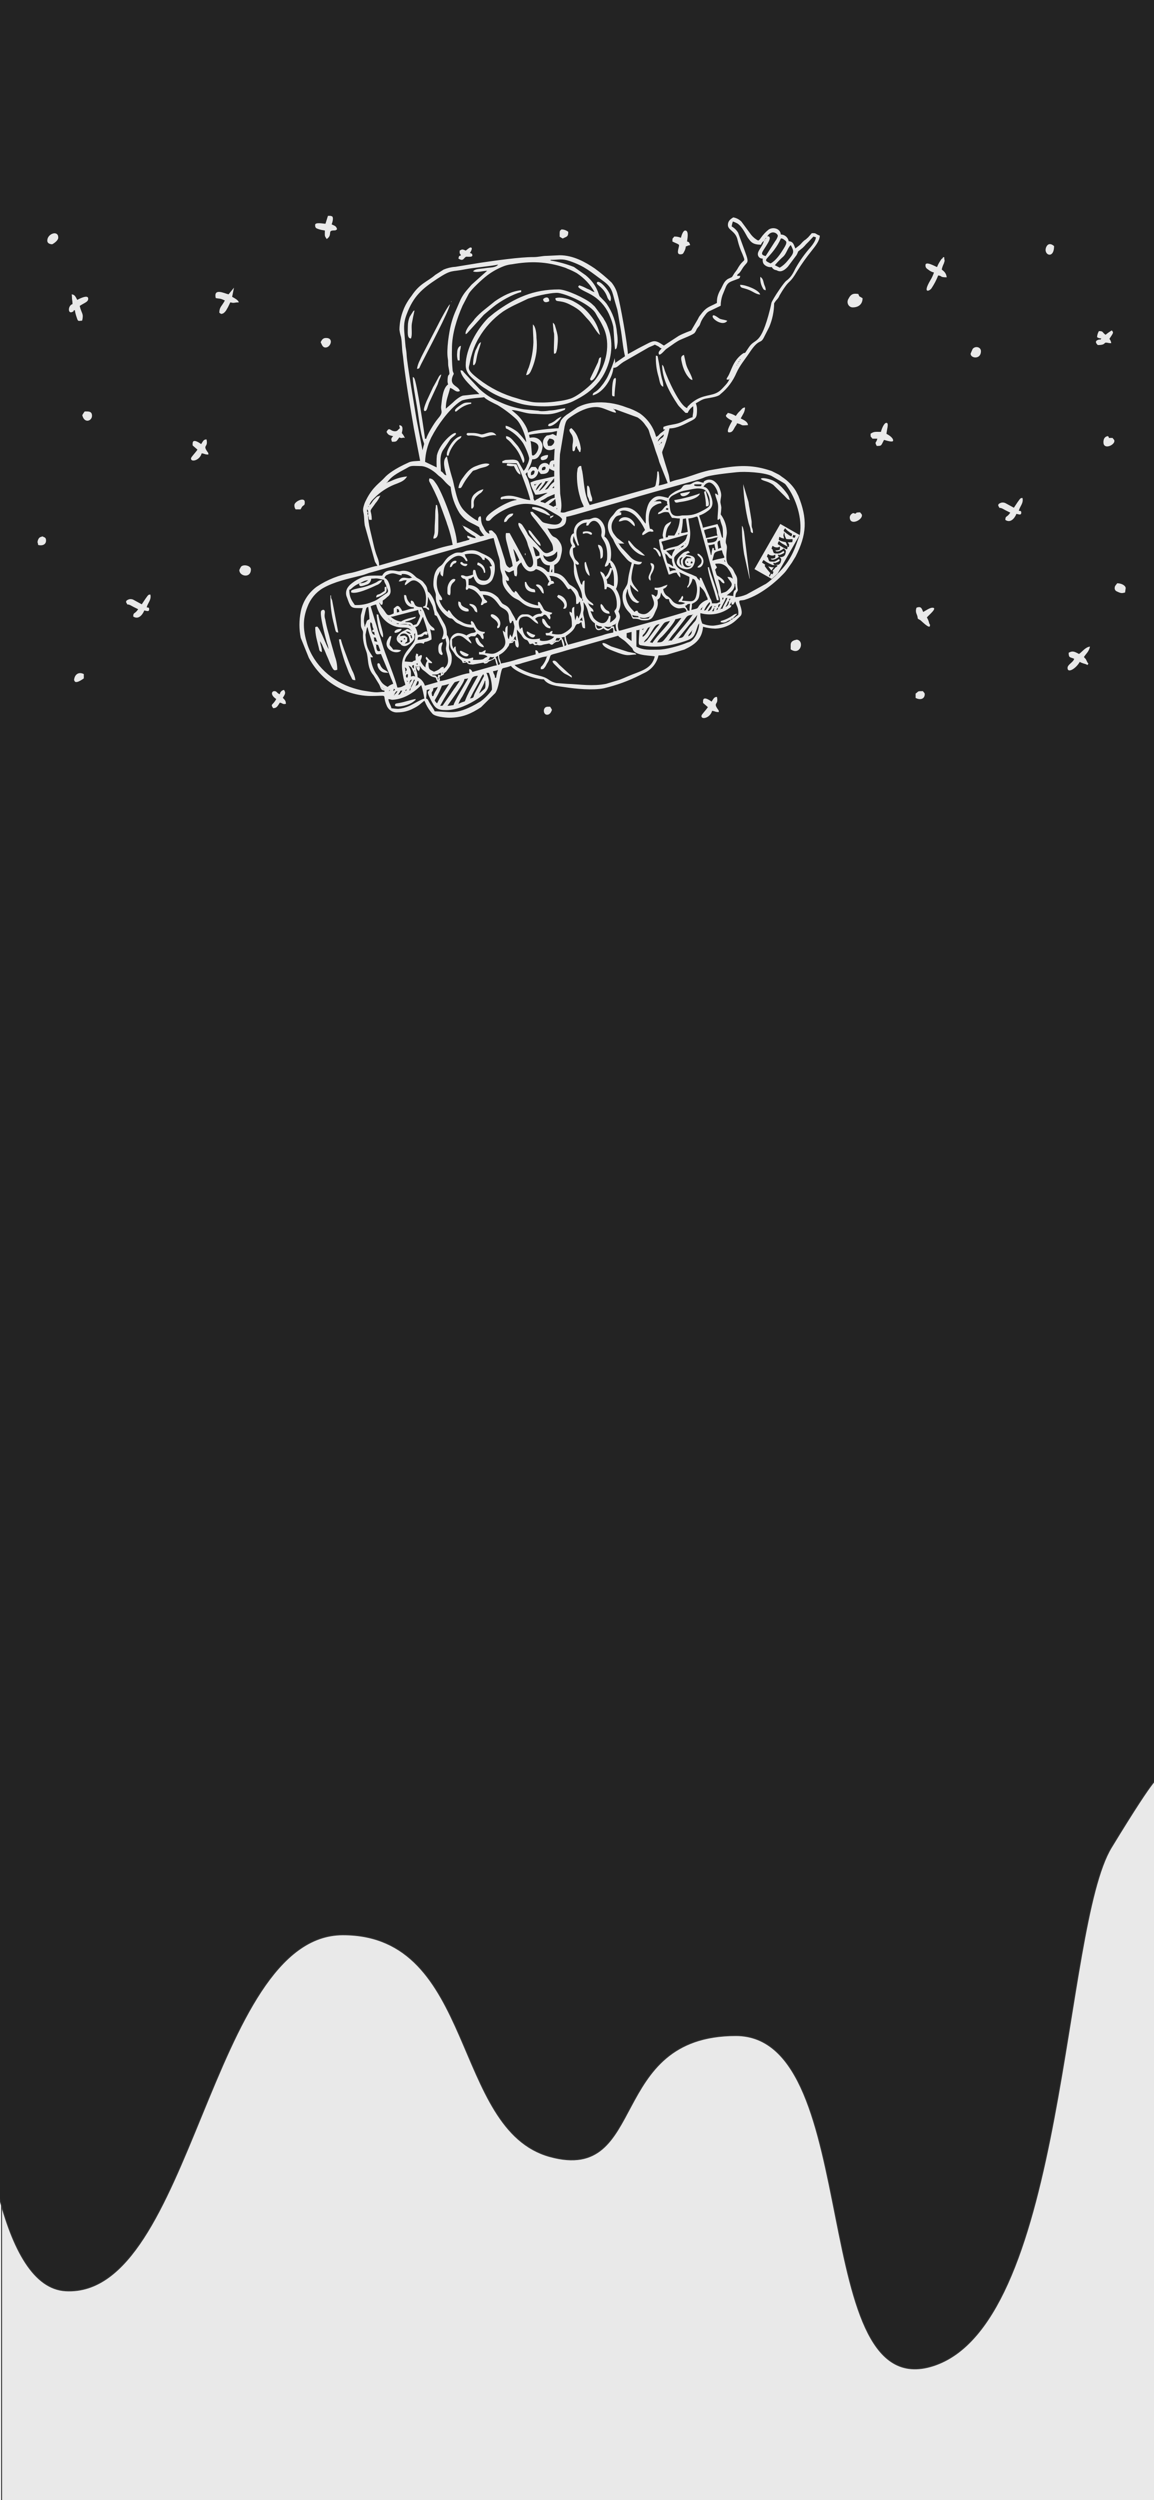 <?xml version="1.0" encoding="utf-8"?>
<!-- Generator: Adobe Illustrator 24.2.3, SVG Export Plug-In . SVG Version: 6.00 Build 0)  -->
<svg version="1.1" id="Capa_1" xmlns="http://www.w3.org/2000/svg" xmlns:xlink="http://www.w3.org/1999/xlink" x="0px" y="0px"
	 viewBox="0 0 1125 2436" style="enable-background:new 0 0 1125 2436;" xml:space="preserve">
<style type="text/css">
	.st0{fill:#E9E9E9;stroke:#343434;}
	.st1{fill:#232323;stroke:#343434;}
	.st2{fill-rule:evenodd;clip-rule:evenodd;fill:#E9E9E9;}
</style>
<g>
	<rect x="1.5" y="1444.5" class="st0" width="1125" height="995"/>
</g>
<path id="Trazado_8" class="st1" d="M-24.5,1642.9c0,0-34.5,582.5,88.6,589.1s140.3-346.9,270.2-346.9s106,189.8,201.8,216.1
	s54.7-117.9,181.3-117.9s68.4,366.6,195,320.8c126.6-45.8,123.1-425.5,171-504.1s44.5-65.5,44.5-65.5V-52.7H-24.5V1642.9z"/>
<path id="Trazado_10" class="st2" d="M388.1,690.7c-2.2-0.1-4.4-0.3-6.5-0.6c-0.8-3.5-2.7-5.4-3-8.9c2.7,0.1,2.3,0.8,4.7,0.6
	c10.2-0.8,18.8-6.1,25.9-12.8c0.8-0.8,0.3-0.6,1.5-1.4c1.3,4.3,2.3,8.7,3,13.1c-2.3,0.2-11.6,5.8-14.8,7.2
	C395.5,689.4,391.8,690.4,388.1,690.7z M384.5,677v0.6l-0.7-0.5L384.5,677z M380.9,676.4l-0.3,1.3L380.9,676.4z M381.5,675.8
	l-0.6,0.6L381.5,675.8z M382.1,674.6l-0.6,1.2L382.1,674.6z M394.6,674.6v0.6l-0.7-0.5L394.6,674.6z M395.2,673.4l-0.6,1.2
	L395.2,673.4z M382.7,674l-0.6,0.6L382.7,674z M378.6,674l0.2,0.2C378.7,674.2,378.5,674.1,378.6,674L378.6,674z M384.5,677
	c0.4-1.6-0.1-0.6,0.9-2.1c1.1-1.7,0.5-1.1,2.1-1.5C386.8,674.8,385.7,676,384.5,677L384.5,677z M383.3,673.4l-0.6,0.6L383.3,673.4z
	 M388.1,677c0.6-0.8,1-1.6,1.6-2.5c1.6-2.4-0.2-1.3,2.5-1.6c-0.5,0.8-1,1.8-1.6,2.6C389.7,676.8,390,676.5,388.1,677L388.1,677z
	 M379.7,672.8v0.6l-0.7-0.5L379.7,672.8z M395.2,673.4c0.4-1.7-0.1-0.9,1.2-1.8C396,673.3,396.5,672.5,395.2,673.4L395.2,673.4z
	 M379.7,672.8v-0.6l0.7,0.5L379.7,672.8z M383.3,673.4l0.7-2.4C385.6,672.3,385.5,671.9,383.3,673.4L383.3,673.4z M375,671.6
	l0.2,0.2C375.2,671.8,374.9,671.7,375,671.6L375,671.6z M400.5,670.5l-0.7,2.4c-0.2-0.5-0.8,0.9-0.4-1.1
	C399.7,670.7,399.7,671,400.5,670.5L400.5,670.5z M396.4,671.6l0.3-1.3L396.4,671.6z M373.8,671h0.6l-0.5,0.7L373.8,671z M373.8,671
	l-1.2-0.6L373.8,671z M467.1,675.8c0.7-2.5,5.4-10,5.4-12.5h0.6c0,1.9,0.6,6.5-0.6,7.7l-0.3,0.3L467.1,675.8z M422.5,678.2h-1.2
	c-1.4-6,0.8-2.6,1.2-7.7c1.4-0.3,2.8-0.7,4.2-1.2C426.1,672,423.4,674.3,422.5,678.2L422.5,678.2z M372.6,670.5H372l0.5-0.7
	L372.6,670.5z M405.3,668.1v0.6l-0.7-0.5L405.3,668.1z M426.1,685.3c-1-0.8-1.8-1.8-2.4-3c0.1-0.1,0.3-0.4,0.3-0.3l1.7-3
	c2-3.5,3.7-7.1,5.1-10.9c2.4-0.4,4.8-1,7.1-1.8l-9.2,14C427.8,681.9,426.9,683.6,426.1,685.3L426.1,685.3z M399.3,665.7v0.6
	l-0.7-0.5L399.3,665.7z M405.3,668.1c0.2-0.9,0.5-1.8,0.9-2.6c1.1-2.5-0.6-0.6,1.5-2.1c0.9,1.5,0.4,3.4-1,4.3
	C406.2,667.9,405.8,668,405.3,668.1L405.3,668.1z M429.1,687.7l3.8-6.9c1.7-2.8,9.2-15.6,10.6-16.2c0.7-0.3,3.8-1.1,4.7-1.3
	l-4.3,6.4c-0.8,1-1.6,2-2.2,3.1c-0.8,1-1.5,2.1-2.2,3.2l-6.6,9.5C431.2,687.7,432.4,687.6,429.1,687.7L429.1,687.7z M396.3,663.4
	c1.6,0.3,0.9-0.4,1.3,1.1L396.3,663.4z M400.5,670.5c0.1-1.6,0.7-3.1,1.6-4.4c0.5-1.1,0.5-1.3,0.8-2.1c1.1-2.7,0-1.2,1.7-1.8
	L400.5,670.5z M399.3,665.7c0.2-2.5,0.3-3,2.4-3.6L399.3,665.7z M426.7,660.3c0.6,0.8,0.6-1.3,0.6,1.8h-0.6V660.3z M442.1,687.1
	c-2.6,0.1-2.8,0.6-5.9,0.6c3.5-5.2,16.3-22,16.6-26.2c1.2,0,2.4-0.2,3.6-0.6C453.4,666.6,443,683.3,442.1,687.1L442.1,687.1z
	 M395.8,658.6c0-1.6,0.5-1.4,1.8-1.8c0,2.4,0.2,1.9-0.6,3.6C396,659.6,395.8,660.3,395.8,658.6L395.8,658.6z M458.2,680.6
	c1-1.9,2-4,3-5.9l6.5-11.9c0.5-1.1,0.9-2,1.6-3.2c0.2-0.5,0.5-1,0.9-1.5c0.1-0.1,0.4-0.6,0.5-0.7c0.1-0.1,0.2-0.3,0.3-0.3
	s0.2-0.2,0.3-0.3c0.4,1.6,0,0.5,0.6,1.8l-9.3,17.5C461.1,679.8,462.5,679.6,458.2,680.6L458.2,680.6z M446.9,685.9
	c0.9-2.6,2.3-5.1,3.9-7.4l8-15.2c1.6-3.3,2.1-4.6,7.1-4.8l-8.3,14.9C450.1,688.2,456.7,680.7,446.9,685.9L446.9,685.9z M426.7,660.3
	c-2.4-1.7-0.6-2.4-5.3-2.4v-0.6c7.7,0,4.7-0.8,8.3-1.8v3c-1.4-0.9-0.6-0.7-2.4-1.2C427,658.3,426.8,659.3,426.7,660.3L426.7,660.3z
	 M474.2,655.6h2.4c2,5.1,3,10.6,3,16.1c0,1.3-7.6,10-12.5,12.5c-1.5,0.8-1.9,1.2-3.4,2c-20,11-25.1,6.9-40,6.9
	c-0.5-2-3.8-6.1-5.7-9.7c-0.9-1.8-1-2.2-2.6-2.8c0.3-2.8,0.5-5.5,0.6-8.3c1-0.3,2-0.5,3-0.6c-0.9,2.6-4,0.3,0.4,9.1
	c4.6,9.3,6.4,11.1,15.7,11.1c10.6,0,22.5-5.7,30.9-11.3C476.2,673.7,479.5,667.3,474.2,655.6L474.2,655.6z M430.8,655.6
	c0.6-0.6,2.2,0.8,0.7,0.3C431.6,655.9,429.9,656.6,430.8,655.6L430.8,655.6z M395.2,655.6c0-1.4,1-0.2,0.4,0
	C395.6,655.6,395.2,657.3,395.2,655.6L395.2,655.6z M404.1,653.8c0-1.4,1-0.2,0.4,0C404.5,653.8,404.1,655.5,404.1,653.8
	L404.1,653.8z M483.7,660.4h-1.2c-0.1-4-1.5-3-1.8-6.5c1.6-0.1,3.2-0.5,4.8-1.2C484.6,655.1,484,657.7,483.7,660.4L483.7,660.4z
	 M403.5,652l0.2,0.2C403.7,652.2,403.5,652.1,403.5,652L403.5,652z M394.6,650.3c1.9,0.7,2.9,2.5,0.6,4.2
	C395.3,653,395.1,651.6,394.6,650.3L394.6,650.3z M408.9,648.5c2,2.3,1.7,3,3.8,4.5c4,2.9,6.3,5.9,9.9,6.7c3.8,0.8,1.3,0.6,4.1,4.8
	l-12.5,3.6c-1.1-3.6-3.7-6.7-7.1-8.3c0-5.2-1.8-6.2-1.8-10.7h0.6c-0.2,1.9,0.8,3.7,2.4,4.8C409.9,650.8,409.3,651.9,408.9,648.5
	L408.9,648.5z M407.1,649.7c0-1.4,1-0.2,0.4,0C407.5,649.6,407.1,651.3,407.1,649.7L407.1,649.7z M403.5,647.9v3.6
	c-0.6-0.4-1.5-0.9-1.6-2C401.8,647.9,401.7,648.8,403.5,647.9L403.5,647.9z M398.2,648.5c3,1.6,2.4,1.1,4,4.4c1.1,2,1.9,4.1,2.6,6.3
	c-2-0.9-2.1-0.5-4.2,0c0-3.5,0.4-5.4-1.2-8.3L398.2,648.5z M407.1,646.1v1.8C404.6,646.1,406,647.3,407.1,646.1L407.1,646.1z
	 M473.6,644.9l-1.2,0.7L473.6,644.9z M456.4,644.3c2.8,0.2,1-0.6,2.4,1.2C455.6,646.2,457.6,646.5,456.4,644.3L456.4,644.3z
	 M473.6,644.9v-0.6l0.7,0.5L473.6,644.9z M452.2,644.3h1.8v0.6h-1.8V644.3z M475.4,643.7v0.6l-0.7-0.5L475.4,643.7z M476,643.1
	l-0.6,0.6L476,643.1z M533.1,639.6c-0.8,3.3-2.4,6.4-4.6,9.1c-1.5,1.6-1.3,0.6-1.3,3.4c2.5-0.1,2.4-0.1,3.7-1.6
	c0.9-1.1,1.6-2.4,2.2-3.7c0.8-1.2,1.6-2.5,2.1-3.8c2.7-6.9-1.5-3.5,17.4-9.4c2.5-0.8,5.8-1.6,8.4-2.3c2.8-0.7,5.5-1.7,8.3-2.4
	l33.3-9.5c1.4,2.1,4.9,3.4,7.9,6.4l5.4,5.3c1.5,1.7,0.4,0.7,1.3,2.3c3.3,5.9,18.8,5.2,21.1,6.2c-2.9,12.5-14,14.1-26.3,19.4
	c-2.8,1.2-5,2.2-7.9,3.3l-13.2,4c-13.3,2.6-24.7,0.5-38.1,0l-10.5-0.8c-7.9-1.8-6.4-4.6-16.1-7c-3.1-0.8-6-1.5-9.3-2.6
	c-4.1-1.4-13.3-5.3-15.2-8c2.6-0.4,5.1-1,7.6-1.9l15.7-4.5C527.5,640.5,530.3,639.8,533.1,639.6L533.1,639.6z M483.1,640.2l2.4-1.2
	c0.1,7.7,4.2,7.8,0,8.9C485.1,645.2,484.3,642.6,483.1,640.2L483.1,640.2z M476,643.1c0.7-1,1.2-1.9,1.8-3c0.4,0,1.8,0.2,1.9,0.3
	c0.7,0,0.8-0.1,2.3-0.3C480.5,642.3,479.4,642.8,476,643.1z M533.1,639.5v-0.6l0.7,0.5L533.1,639.5z M366.7,628.2h1.8
	c0.9,1.8,1.5,4.1,2.4,5.9C369.4,634.3,366.9,636.4,366.7,628.2L366.7,628.2z M366.7,628.2h-0.6l0.5-0.7L366.7,628.2z M394.6,627.1
	l-1.2,0.7L394.6,627.1z M539,625.9l-1.2,0.7L539,625.9z M521.2,625.9h2.4v1.2C520.8,626.8,522.5,627.7,521.2,625.9L521.2,625.9z
	 M539,625.9v-0.6l0.7,0.5L539,625.9z M517,625.3l0.2,0.2C517.2,625.4,517,625.3,517,625.3L517,625.3z M540.8,624.7v0.6l-0.7-0.5
	L540.8,624.7z M503.4,624.7l0.2,0.2C503.5,624.8,503.3,624.7,503.4,624.7L503.4,624.7z M499.7,624c-0.3,1.7,0.3,0.8-1.1,1.3
	L499.7,624z M390.4,624.1h1.8c-0.4,1.7,0.1,0.9-1.2,1.8C390.8,625.3,390.6,624.7,390.4,624.1L390.4,624.1z M652,624.1v0.6l-0.7-0.5
	L652,624.1z M541.4,624.1l-0.6,0.6L541.4,624.1z M501,622.9v0.6l-0.7-0.5L501,622.9z M541.4,624.1l1.2-2.4h3.5
	c-0.6,1.5-0.3,0.6-0.6,1.2c-0.3,0.6,0-0.4-0.6,1.2H541.4L541.4,624.1z M501,622.9c0.5-2.2,0.3-1.9,1.8-3c0,1.4,0.2,2.8,0.6,4.2
	C502,623.1,502.8,623.4,501,622.9L501,622.9z M395.2,622.9h-1.8C394.8,621,393.9,621,395.2,622.9L395.2,622.9z M661.5,621.7v0.6
	l-0.7-0.5L661.5,621.7z M364.3,621.1c3.3,0.3,1-0.8,3.6,4.2c-1-0.1-2-0.3-3-0.6C364.9,623.5,364.7,622.2,364.3,621.1L364.3,621.1z
	 M547.3,621.1c1-0.1,2-0.3,3-0.6c0,6.6,4.2,7.8,0,8.9C550.2,626.4,549.1,623.5,547.3,621.1L547.3,621.1z M610.9,616.9
	c1.6-0.4,3.1-0.8,4.8-1.2v8.9c-1.6-1.1-3.2-2.5-4.8-3.6V616.9z M416.6,616.3c0.8,1.4,1.3,3.1,1.2,4.8c-3.4,1.3-7,2.1-10.7,2.4
	c0.1-5.6,3.3-0.5,6.5-5.4c1,0.1,2,0.3,3,0.6V616.3z M389.2,620.5v0.6l-0.7-0.5L389.2,620.5z M503.9,613.4l4.3,5.2
	c3.9,6.9,4.9,3.1,6.9,6.7l1.3,2.3c1-0.1,2-0.3,3-0.6l1.9,1.7c4-0.8,2.1,0.1,5.2,0.1c2,0,2.7-0.8,4.5-1l4.4-0.8
	c4,2.8,2.9-0.1,6.8-1.5c1.7-0.6,1.2,0.2,2.8-0.7c0.6-0.4,1.2-1.2,2.2-1.9c0.6,2.4,1.2,4.7,1.8,7.1c-1.9,0.3-3.9,0.8-5.7,1.4
	l-18.1,5.1c-0.5-0.9-0.9-2.4-2.1-2.8c-2-0.6-0.9,0.2-0.9,3.9l-16.9,4.5c-5.6,1.9-11.2,3.3-17,4.4c-0.3-3.6-1.8-3.5-1.8-8.3
	c2.3-1.1,4.4-2.7,6.1-4.6c0.9-0.9,1.7-1.9,2.3-3c1-1,1.6-2.3,1.7-3.7c2.8-0.7,3.5,0,4.2-2.4h1.2c0.4,4.8,0.8,5.9,3,6.5
	C507.1,627.7,503.9,623.2,503.9,613.4L503.9,613.4z M389.8,619.9l-0.6,0.6L389.8,619.9z M399.9,618.7c1.8,0.6,0.5-0.8,1.4,0.9
	c0.6,1.1,0.3,1.3,0.3,2.6C399.6,620.7,401.2,621.3,399.9,618.7L399.9,618.7z M389.8,619.9c0.3-1.2,1.2-2.1,2.4-2.4
	c1.3-0.6,7.2-0.8,7.2,7.8c-1.3,1.1-3,1.7-4.8,1.8c2.5-3.4,2.4,0,2.4-5.9C393.7,618.3,394.9,619.5,389.8,619.9L389.8,619.9z
	 M358.3,611c2.4,10.2,5.4,16.5,7.1,23.2c1.2,4.4,2.3,3.3,6,3l8.9,21.4c0.8,2.7,2.3,4.9,3,7.7c-2,0.6-3.8,1.6-5.4,3
	c-7.6-4-6.4-6.7-11.6-13.4c-2.9-4.8-4.6-10.2-5.1-15.7c1.9,0.4,0.9,0.6,2.4,0c-5.5-8.2-6.5-10.4-7.3-21.7l1.3-6.3
	C358.5,610.4,357.7,611.9,358.3,611L358.3,611z M674.5,614.6c0.1,2.4-1.3,4.6-3.6,5.4c0.2-1,0.7-2,1.4-2.7l1.6-2
	c0.1-0.1,0.2-0.3,0.3-0.3L674.5,614.6L674.5,614.6z M395.8,615.2c2.6,0.2,3.6,0.7,4.8,2.4C398.7,617.5,396.9,616.7,395.8,615.2
	L395.8,615.2z M674.5,614.6V614l0.7,0.5L674.5,614.6z M400.5,614h0.6l-0.5,0.7L400.5,614z M627,612.8v1.2l-1.3-1.1L627,612.8z
	 M627,612.8v-0.6l0.7,0.5L627,612.8z M633.5,611c-0.4,1.7-4.2,8.7-7.1,9.5c0.2-2.3,0.1-1.4,1.3-2.8c0.7-0.7,1.3-1.5,1.8-2.4
	C631.8,611.7,631.3,611.6,633.5,611L633.5,611z M416.6,616.4l-0.7-1.2c-4.1,0.3-3.8,3.1-8.8,3.5c-0.2-2.7-1-5.4-2.4-7.7
	c4.3-0.4,5.5-6.9,7.7-10.1C413.4,605.3,416.5,612.1,416.6,616.4L416.6,616.4z M641.8,633c-8.8,0-14.3,0.8-21.4-3v-16
	c2.3-0.1,1.4,0.2,3-0.6c-0.9,16.7-2,14.7,3.9,15.7c13.4,2.3,27.3,0,40.2-4.3c9.1-3,9.4-5,12.6-14.7c0-0.1,0.5-1.2,0.5-1.3l1-1.4
	c0,6.3-3.9,16.4-10.2,18.3c-1.1,0.3-2.1,0.6-3.1,1.1C661.9,629.3,648.9,633,641.8,633L641.8,633z M633.5,611v-0.6l0.7,0.5L633.5,611
	z M596.1,610.4c-2.9,4.3-5,1.8-7.1,0C592.8,610.7,591.8,611.4,596.1,610.4L596.1,610.4z M581.2,608.6c0.8,0.7,1.7,1.2,2.7,1.4
	c2.9,0.9,1.7-0.5,3.2,1.5C585.4,612,581.4,614.9,581.2,608.6L581.2,608.6z M600.2,608c-0.1,2.4,0.4,4.9,1.2,7.1
	c-2.2-0.3-1.7,0.6-3-4.8H596c0.1-0.1,0.3-0.4,0.3-0.3C597.6,609.2,598.9,608.5,600.2,608L600.2,608z M400.5,609.8h0.6l-0.5,0.7
	L400.5,609.8z M400.5,609.8l-3-1.2h2.4L400.5,609.8z M361.3,606.2c2.2,1.6,1.1,2.2,2.1,5c0.8,2.3,0.2,0.7,0.8,1.5
	c-0.4,1.5,0.2,0.7-1.2,1.2v1.8h1.8c0.1,1,0.3,2,0.6,3c-2.7-0.7-2.9-2.6-3.6-5.3C361.3,611.1,360.3,608.2,361.3,606.2L361.3,606.2z
	 M627.6,625.9c1.5-2.9,1.9-2.4,3.7-4.6c1.2-1.5,2.2-3.3,3.3-5c3.3-5,4.2-7.9,8.4-8.2c-1.2,1.7-2.3,2.5-3.8,4.5l-7.1,9.5
	C631.1,623.8,629.5,625.2,627.6,625.9L627.6,625.9z M397.6,608.6l-7.7-0.6C392.6,608,396.2,607.6,397.6,608.6L397.6,608.6z
	 M600.2,608v-0.6l0.7,0.5L600.2,608z M386.3,607.4h2.4v0.6c-0.4,0-0.8,0-1.1,0C386.5,607.7,386.9,607.8,386.3,607.4L386.3,607.4z
	 M386.3,607.4l-1.3-0.3L386.3,607.4z M383.9,606.2l0.2,0.2C384.1,606.4,383.9,606.3,383.9,606.2L383.9,606.2z M564,605.7l0.2,0.2
	C564.2,605.8,563.9,605.7,564,605.7L564,605.7z M382.7,605.7l0.2,0.2C382.9,605.8,382.7,605.7,382.7,605.7L382.7,605.7z
	 M635.9,626.5c-0.7-0.5-1.5-0.7-2.4-0.6l8.6-11.7c6.2-8.4,4.4-7.6,11-9.2C650.6,609.9,641.7,617.8,635.9,626.5L635.9,626.5z
	 M381.5,605.1h0.6l-0.5,0.7L381.5,605.1z M381.5,605.1h-0.6l0.5-0.7L381.5,605.1z M567.5,601.5c0,1.2,0.2,2.4,0.6,3.6
	c-1.6-0.8-0.6-0.5-3-0.6C565.7,603.3,566.6,602.3,567.5,601.5L567.5,601.5z M379.7,603.9h0.6l-0.5,0.7L379.7,603.9z M379.7,603.9
	l-0.6-0.6L379.7,603.9z M379.1,603.3h-0.6l0.5-0.7L379.1,603.3z M356,610.4h-0.6c0-3.1-1.7-4.3,0.5-13.2c1.3-5.3,1.1-5.3,3.1-5.8
	c0.6,3.9,1,7.9,1.2,11.9c-3.1,1.7-2.1,0.6-3.6,4.7C356.1,609.2,356,608.3,356,610.4L356,610.4z M640.6,625.9c1.2-2.1,2.7-4,4.6-5.5
	c2.6-2.5,12.4-13.6,13.2-17.1c2.4-0.2,3.6-1,5.9-1.2l-5.2,6.7c-1.9,2.2-3.4,4.2-5.3,6.6c-0.8,1-0.5,0.8-1.2,1.7
	c-0.6,0.7-0.9,0.9-1.4,1.6c-0.7,0.9-0.4,0.7-1.2,1.7C645.8,625.4,646.2,625.9,640.6,625.9L640.6,625.9z M633.5,600.9l-1.3,1.7
	c-5.1,0.3-7.4,0.8-8.8-1.1C628.9,602.8,629,601.9,633.5,600.9L633.5,600.9z M633.5,600.9v-0.6l0.7,0.5L633.5,600.9z M391,605.6
	c-3.7-0.4-7.1-2-9.8-4.5c-0.1-0.1-0.2-0.2-0.3-0.3c1.2,0.1,2.5-0.1,3.7-0.5l23.1-6c0.6,7.3,3.9,2.5-0.4,11.5c-1.9,4-1,1.8-4.4,3.4
	c-1.8-2.8-3.2-3-7.7-3v-0.6c2.8-0.5,5.4-1.5,8-2.7c2.3-1.1,1.6-0.4,2.1-2C400.2,602.1,394.8,603.1,391,605.6z M661.4,621.7
	l18.4-22.6c-1.6,6.8-1.4,4.7-5.2,9.6c-1,1.2-1.6,1.5-2.5,2.8l-4.2,6C666.1,620.2,666.1,621.6,661.4,621.7L661.4,621.7z M616.3,599.1
	c1,0.5,2.1,0.8,3.2,0.9c3.1,0.6,1.9-0.5,3.3,1.4C615.3,601.5,617.5,601.4,616.3,599.1z M651.9,624.1c1.5-2.4,3.1-4.7,5-6.9
	c0.7-0.9,0.7-0.8,1.4-1.6l9-11.8c2.3-3.1,2.6-4.5,7.8-4.7c-1.7,3.3-13.9,17-17.5,21.8c-1.1,1.5-1.8,1.7-2.7,3.2H651.9z M411.2,599.1
	l0.2,0.2C411.4,599.3,411.2,599.2,411.2,599.1L411.2,599.1z M675.1,599.1v-0.6l0.7,0.5L675.1,599.1z M386.9,596.8v-3.6
	c2.1,0.6,1.8,0.6,2.4,3L386.9,596.8z M409.4,593.8c1.3,0.9,0.7,0.1,1.2,1.8C408.4,594,410.4,595.5,409.4,593.8L409.4,593.8z
	 M702.5,593.2v0.6l-0.7-0.5L702.5,593.2z M695.8,595.5h-1.7c0.5-0.7,0.7-1.1,1.2-1.8l0.4-0.8c0.8-1.1,0.3-0.4,0.8-1L695.8,595.5z
	 M700.1,592c-0.6,2.4-0.2,1.8-1.8,2.4C699.4,592.4,698.4,593.2,700.1,592L700.1,592z M684.6,592c-0.6,2.4-0.2,1.8-1.8,2.4
	C683.9,592.4,682.9,593.2,684.6,592L684.6,592z M690,595.5c1-1.9,2.1-4.6,4.2-5.4C693.9,592.8,692.6,595.3,690,595.5L690,595.5z
	 M684.6,592v-0.6l0.7,0.5L684.6,592z M696.5,590.8c0.6-0.6,2.2,0.8,0.7,0.3C697.2,591.1,695.5,591.8,696.5,590.8L696.5,590.8z
	 M400.5,614l-3.6-1.2c-1.1,0.8-2.2,1.4-3.5,1.9c-3.5,1.6-9.5,6.6-5.2,11l2.8,2.3c0.8,0.8-0.8,0.3,1.1,0.9c0.1,0.1,0.3,0.1,0.4,0.2
	c0.1,0.2,0.3,0.2,0.4,0.2c0.5,0.1,1,0.2,1.6,0.2c3.8-0.1,8.9-5.5,9.4-7.4c0.9-3.9-1.3-3.7,0.8-5.1c0,8.8-0.2,7.3-7.6,16.8
	c-6.3,8.3-6.1,15.2-3.7,27.1c0.8,4,1.6,4.3,1.7,6.6c-2,0.5-0.3,0.1-1.7,0.7c-1.8,1.2-3.9,1.8-6,1.7c-2.2-9.2-10-27.9-13.6-38.7
	c-1.1-3.4-2-6.5-3.1-10c-1.1-3.3-2.2-6.2-3.1-9.9l-6.3-20.5c1.7-0.9,3.5-1.5,5.4-1.8c2.5,10.6,10.2,20.2,21.9,22.1
	C393.7,611.9,398.2,610.4,400.5,614z M672.2,592.6v2.4h-1.8c-0.8-3.4-1.7-2.1-2.4-4.8c3.3-0.9,0.5-1.7,4.8-1.8
	C672.5,589.8,672.3,591.2,672.2,592.6L672.2,592.6z M713.2,586.6v2.4c2.4-0.2,1,0.5,2.2-0.8l1.4-2.2c0.6,1.9,1.3,3.8,2.1,5.6
	c0.9,2.4,1.1,5,0.8,7.5c-3.3,2.2-3.4,3-5.4,3.6c-0.9,1.3-0.1,0.8-1.8,1.2c-2.4,3.3-12.5,5.3-17,5.7c-3.8,0.1-7.5-0.6-10.9-2.1
	c-1.3-3.2-2-6.6-1.8-10.1c9.6,2.7,19.8,1,27.9-4.7c1.5-1,1.9-1.1,2.4-3h-1.8c0.3-0.5,0.5-0.8,0.9-1.5L713.2,586.6z M568.7,586.6
	c6.7,7.7,2.9,15.2,11.3,20.8c0,6.7,3,8.3,8.3,4.8c5.4,4.7,5.3,0.8,8.2-0.2c1.9-0.7,1.3,2,1.3,4.3c-3.7,0.6-7.4,1.5-10.9,2.8
	l-33.1,9.1c-1.3-2.6-2.1-5.4-2.4-8.3c10.1-6.8,8.4-9.1,10.3-11.1c1.5-1.6,0.5-0.2,2.5-1c0.1,0,1.1-0.6,1.1-0.7
	c1.5-0.9-0.7-0.1,1.5-0.9c0.3,1.1,0.5,2.9,0.8,4c0.6,1.8,0.8,1.8,2.8,2c0-4.3-0.5-8.6-1.6-12.7c-0.6-3.6,0.2-3.6,0.4-6.3
	C569.3,591,569.1,588.8,568.7,586.6L568.7,586.6z M700.1,592c0.1-2.8,0.1-3,2.4-3.6C700.7,591.1,701.8,590.7,700.1,592L700.1,592z
	 M686.4,594.9c1.2-3.1,3-5.9,5.4-8.3c0.9,1.9,0.5,1.5-2.9,6.6C687.8,594.7,688.4,594.4,686.4,594.9L686.4,594.9z M573.5,587.8h-0.6
	l0.5-0.7L573.5,587.8z M710.8,585.4c-0.2,2.7-1.2,5.3-3.6,5.9C710.5,586.4,708.6,587,710.8,585.4L710.8,585.4z M713.8,585.4
	l-0.6,1.2L713.8,585.4z M568.1,585.4l0.6,1.2L568.1,585.4z M713.8,585.4l0.3-1.3L713.8,585.4z M567.6,583.6c0.6,0.7,0.6-1,0.6,1.8
	C567.5,584.8,567.6,586.5,567.6,583.6L567.6,583.6z M710.8,585.4c0.2-2.8-0.6-1,1.2-2.4c-0.3,1.1,0.4,0-0.4,1.4
	C711.2,585.2,711.2,585,710.8,585.4L710.8,585.4z M673.9,594.3c0.5-1.9,0.7-3.9,0.6-5.9c7.2-3.5,7.7-5.9,7.7-17.2l2.9,3
	c0.1,0.1,0.2,0.2,0.3,0.3c1.4,1.7,2.5,3.7,3.1,5.8c0.8,1.9,1.2,1.6,1.4,4c-3.1,1-5.8,2.8-7.9,5.2C679.4,593,681.5,592.6,673.9,594.3
	L673.9,594.3z M702.5,593.1l4.3-8.2c1.2-2.3-0.5-1.7,2.3-2.5c-0.9,3.7-3.9,7-4.8,10.7H702.5z M704.2,584.2v-1.8h1.2
	C704.9,584.8,704.3,584.2,704.2,584.2L704.2,584.2z M714.9,580.7c-2.6-0.1-3.2-0.6-6.5-0.6l2.7-2c0.9-0.7,1.7-1.4,2.5-2.3
	c1.8-1.8,2.8-4.4,2.5-7h0.6c0,3,0.5,2.7,0.6,5.4c-1.5,2.1-1,0.2-1.9,2.3C715,577.8,714.8,579.2,714.9,580.7L714.9,580.7z
	 M370.7,582.1c-2.3,1.9-4.9,3.4-7.7,4.3c-5.4,2.3-11.2,3.4-17.1,3.1c-3-4.4-5.4-7.4-5.4-14.9c1.9-0.5,0.8-0.1,2.3-1.3
	c2.1-2,4.5-3.6,7.2-4.7c0.3,3.4,2,3,7.1,1.1c2.8-0.6,4.7-3.1,4.8-5.9c6.1,0,3-1,12.5,1.2c0.3,3.1,1.7,3.6,2.4,6.5l-0.8,0.3
	c-0.9,0.3,0.3-0.3-1,0.3v3.6l-4.3,2.8c-2.6,1.3-3.7,0.3-4,3.7c3.1-0.8,5.9-2.2,8.4-4.1c1.7-0.7,2.3-3.3,1.5-6.5c0-0.1,0.2,0,0.2-0.1
	l1.3,3.4c0.4,1.3-0.2,2.6-1.4,3.2L370.7,582.1L370.7,582.1z M350,568.8v-0.6l0.7,0.5L350,568.8z M591.3,564.6
	c2.8-1.9,4.6-7,5.4-10.1c2.4,3.4,1.8,12.8,1.8,16.6c-2.9-0.7-3.5-2.1-6.5-2.4C592,567.4,591.8,566,591.3,564.6L591.3,564.6z
	 M351.2,568.2c0.1-0.1,0.3-0.4,0.3-0.3l3.2-1.6c1.4-0.6,2.8-0.9,4.2-1.1c-0.1,0.1-0.3,0.1-0.3,0.3
	C356.6,567.3,353.9,568.3,351.2,568.2L351.2,568.2z M391.6,560.5v-1.2c3.7-0.4,7.5,0.9,10.1,3.6c-2.4,0.2-1.4,0.7-3.4,0.5
	c-3.7-0.3-6.9-2.1-9.6,3.1c4.2,0,2.9-1.2,7.7-1.2c-0.7,2.6-1.5,1.5-1.8,4.8c1.9-0.5,0.4,0.1,2-1c3.6-2.6,6.3-6.5,13.1-0.3
	c3.7,3.9,5.7,9,5.6,14.3c-0.3,6.3-0.1,7.5-2.8,7.8v1.2c4.6,0.1,2.8,1.5,5.9,2.4c-0.2-2.4-0.3-2.4-2.4-3c0.9-3.3,1.3-6.7,1.2-10.1
	l4,7.9c0.7,1.4,1.1,3,1.4,4.5c0.6,1.7,1,3.5,1.1,5.4c2.7,1.4,1.7,0.5,3.2,3.3l4.3,8.7c3.6,8.8-2.9,11.7,0.8,11.7
	c1.3,0,1.3-0.5,2.4-1.2c0.4,5.2,1.4,3.4,0.4,9.4c-0.8,4.4,6.3,14.6-2.2,20.4v-1.8c-3.1,0.3-2.8,1.1-4.6,2.5
	c-1.5,0.9-3.2,1.7-4.9,2.3c-4.6-2.4-5.4-2-5.4-8.9c1.2,0.4,2.4,0.6,3.6,0.6c-0.4-1.3-0.1-1-1.8-2.4c-3.3-2.7-3.6-5.1-4.4-2.9
	c-0.2,0.4,0,0.8,0.4,1.5c0.1,0.2,0.4,0.6,0.5,0.8l0.6,0.7c-1.3,1.9-2,4.2-1.8,6.5c-2.1-1.7-3.8-4-4.8-6.5c0-0.9,3-6.5-0.1-5.5
	c-0.1,0-2,1.2-2.3,1.4c-0.1-2.8,0.6-2.3-1.8-3c-1.6,7-0.6-0.9-0.6,6.5c-6,1.6,1.2,2.2-10.7,1.2c0.3-2.1,1.2-4.1,2.5-5.8l8.5-11.1
	c4.9-2.2,7.4-0.3,7.5-0.3c1.9-3.7-0.3,0.1,7.7-4.2c0-6.5-1.1-6.9-1.2-10.1c1.9,1.3,0.6,1.2,4.2,1.2c-0.4-4.8-4.1,0.2-9.9-16.9
	c-0.3-1.2-0.8-2.3-1.5-3.3l-1.2-2.4c-9.5,0-5.4-5.3-10.1-6.5c-1.2,1.4-0.3,2.3,0,3.6c-2.5-1.7-4.2-4.3-4.7-7.2
	c-0.8-2.2,0-1.5-2.4-1.7c0,6.3,2.6,11.9,9.5,11.9v1.2c-4.4,0.1-7.3,2-11.3,2.4c-4.2-8-5.7-4.2-8.3-2.4v4.8
	c-6.6,3.2-5.9,1.7-10.2-4.1c-1.8-1.9-3.2-4.2-4.1-6.6c2.5,1.8-0.1,1.6,3,2.4c0.8-1.8,0.6-1.7,0.6-4.2c1.7-1.1,3.2-2.3,4.6-3.7
	c2-1.2,3.2-3.4,3.1-5.8c0-2.8-1.7-11.3-5.9-12.5c0.3-1.5,1.3-2.7,2.8-3.2C384.2,556.7,387,560.4,391.6,560.5L391.6,560.5z
	 M538.4,554.5v3h-1.2c0.1-0.9-0.2-0.6,0.2-1.6C538.2,554,538,555.1,538.4,554.5L538.4,554.5z M492.1,555.7c5.3,3.5,4.4,1.2,8.9,0
	c-0.1,1.3,0,2.6,0.3,3.9c0.8,2.4-0.2,0.9,2.1,2.1c2.4-5-2.1-9.1,4.8-13.7c0.6,2.2,4.6,9.6,9.9,8.7c2.9-0.5,2.7-1,4.4-2.2
	c4.4,1.2,8.2,4,10.6,7.8l1.7,3.1c0.9,1.5,0,0.1,0.8,1c-1,1.1-1.7,2.6-1.8,4.2c4.3-0.1,0.9,0.1,3-1.1c1.5-0.9,2-0.5,3.5-1.2
	c-1-1.9-0.2-2.1-3-2.4c-0.2-1.7-0.8-3.3-1.8-4.8c8.5,0,12.9,4.5,16.7,10.7c0.7,1.1,1,1.3,1.8,2.4l2.4-0.7c1.3,2,5.5,5.3,5.2,10.7
	l0.1,4.3c3.5-0.3,1.2-0.6,3.6-2.4c0.2,2.5,1.2,4.5,1.2,7.1c0,4-1.6,6.4-2.4,9.5c-0.1-0.1-0.2-0.5-0.2-0.4s-0.1-0.3-0.2-0.4
	c-0.6-1.5-0.1-1.3-1.4-2.2l-1.5,4.8c-0.9-4.3-1.2-8.8-0.9-13.2c-2.2,0.6-2.4,1.3-2.4,5.9c-1.4-0.9-0.6-0.7-2.4-1.2
	c0.5,6.1,2.4,1.2,2.4,13.7c0,2.6-8.1,8.3-11.3,8.3c-2.8,0.3-5.6,0.1-8.3-0.6c0.5-1,1.5-3.2-0.2-2.5c-3.1,1.3,0,1.9-5.8,1.9
	c0.3,3.1,0.6,2.1,3.5,2.4c2,0.2,2.5,0.9,4.8,1.1c-3.1,4.7-12.5,4.8-13.7,3.6c-0.5-0.9-0.6,1.1,0-1.8c-2.3,0.1-16,4.6-17.2-10.7
	c-1.5,0.4-0.4-0.2-1.3,0.5l-1.1,1.3c-0.5-2-4.6-12.5,5.9-12.5c4.6,0,7.7,6,11.9,7.1c-0.7-3.1-1.5-2.6-3-4.8c2.1-2.8,5.3-2,6.9-2.6
	c1.2-0.5,1.2-1.5,2-1.5c2.8,0,2.9,3.1,5.4,4.8c1.2-2.1,0.5-2.6,0-4.8c2.1-0.6,1.3-0.2,2.4-1.8c-10.3-2.4-7-2.7-11.6-9.2
	c-1.1-1.6-0.3-1-2.1-1.5c-0.7,1.6-0.1,0.8,0,3.6c-4.6-0.7-9.1-2.3-13.1-4.7c-5.9-4.1-6.5-7.9-8.9-9.5c-1.3,0.9-0.7,0.1-1.2,1.8
	c-1-0.6-1.8-1.4-2.5-2.3l-4.4-6.3c-0.7-1.2-1.2-2.6-1.4-3.9c1.6,1.1,0.9,1,3,0.6c-0.1-3.4-0.7-2.9-2.1-5
	C493.2,559.2,492.5,557.5,492.1,555.7L492.1,555.7z M651.9,552.1c1.2,0.7,2.5,1.2,3.8,1.5c2.6,0.7,2,0,3.3,2
	c-2.1-0.2-4.1,0.3-5.9,1.2C652.9,555.9,652.3,552.9,651.9,552.1L651.9,552.1z M523.6,546.2V545c1-0.5,2-1.1,3-1.8
	c1.4,2.9,2.7,7.7,9.5,7.7l-0.6,6.5c-2.1-0.2-1.6-0.1-2.8-1.3c-2.4-2.5-5.6-4.2-9-4.6L523.6,546.2z M698.9,549.2
	c4.5-0.6,8.9,1.5,11.2,5.4c2.1,2.8,3.6,6,4.3,9.4c-1.4-1.4-3.4-2-5.3-1.8l1.1,1.8c3.7,4.6,4.9,5.7-0.7,11.1
	c-2.4,2.3-3.6,1.8-6.4,3.1c-0.6-4.6-1.6-9.2-3-13.7c2.8,0.8,2.5,2.2,4.4,3.4c2.4,1.5,2.1-0.8,0.5-2.9c-1-1-2.1-1.9-3.3-2.7
	c-1.7-1.3-2.4-0.8-3.2-2.7c-0.7-1.7-0.6-2.8-1.4-4.5l1.9-2.3c-0.3-0.4-1.4-2.3-1.5-2.4C697.2,549.3,697.1,549.2,698.9,549.2
	L698.9,549.2z M706,545.6c0.1,0.1,0.3,0.1,0.3,0.3s0.2,0.3,0.3,0.3c0.2,0.4,0.5,0.7,0.6,1.1C705.7,546.8,706.4,547.4,706,545.6
	L706,545.6z M704.3,546.2l0.2,0.2C704.4,546.4,704.2,546.3,704.3,546.2L704.3,546.2z M703.7,536.1c0.6,1.4,0.4,1.7,1,3.2
	c2,5.1,3.1,3.7-4.8,5.5c-6.9,1.5-5.7,3.1-4.3-3.1C696.4,538.2,696.7,537.7,703.7,536.1L703.7,536.1z M648.4,539.6
	c2,0.7,1.8,1.2,2.9,2.5c1.3,1.6,1.4,2.1,3.7,2.3c0,4.4,1.1,4.2,1.2,7.7c-1.2-0.8-1.3-1.1-2.7-2c-2.1-1.3-2.3-0.4-3.2-2.1
	C649.4,545.2,648.8,542.4,648.4,539.6L648.4,539.6z M529.5,540.8c2.6,1.8,3.2,2,6.9,1c5-1.4,5-3.3,6.8-4.5c0,3.1,0.4,4.7-1,6.7
	c-2.9,3.8-6.7,4.8-10.1,1.5c-0.6-0.6-1.2-1.2-1.7-1.9C530,542.9,529.7,541.3,529.5,540.8L529.5,540.8z M452.9,540.2
	c5.3-1.2,13.1-1.4,16.7,3.5c1.4,1.9,0.1,1.7,2.9,1.9v-2.4c4.4,2.3,4.9,4.1,7.1,8.3l-2.4,0.6c2.9,5.6,0.7,13.7-4.8,13.7
	s-7-2.3-8.5-8.1c-0.7-2.5,0.1-2-2.2-2.6c-0.9,1.8-0.6,2.2-0.6,4.8c-1.7,0.6-3.4,1.1-5.1,1.5c-3,0.5-2.8-0.9-5.6-0.9
	c-1.9,0-0.9,2.3,1.4,3.3c1,0.4,2.7-0.8,2.7,6.2c0,2.7-1,2.6,0,4.8c2.1-0.6,1.3-0.2,2.4-1.8c2.9,1.4,5.6,0.8,10.8,7.6
	c4.1,5.3,1.2,5.1,1.1,9c3.9-0.3,0.7-1.1,4.4-2c4-1,0.1-2.8-0.8-4c-0.7-1.3-1.4-2.7-1.8-4.1c9.6,0.2,12.8,6,16.5,10.8
	c2.4,3.1,8.9,3,9,11.2c0,2,0.4,4.1,1.2,5.9c1.6-1,1.2-0.3,1.8-2.4h1.2c0.2,2.2,1.2,4,1.2,5.9c-0.4,3.5-1.2,6.8-2.4,10.1l-1.8-3
	c-0.5,1.5-0.9,3.1-1.2,4.8c-2-1.5-1.2-8.1-1.2-13.1c-2.7,1-2.4,4-2.4,6.5l-2.3-1.9c0,5.9,7,13-2.7,19.5c-7.6,5.1-8.7,2.6-14.6,2.6
	c0.3-1,0.5-2,0.6-3c-3.1,0.8-2.6,2.6-6.5,1.8v2.4c1.7,0.4,6.3-0.4,8.3,2.4c-6.2,1.7,0.1,3-14.3,3c0.4-1.9,0.6-0.9,0-2.4
	c-3.7,0.9-7.1,2.9-13.5-2c-2.4-2.2-3.6-5.5-3.2-8.7c-1.7,0.5-1.2,0.3-2.2,2c0,0.1-0.1,0.3-0.2,0.4c-1.2-5.3-1.2-0.4-1.2-9.5
	c1.4-0.9,4.8-5.3,10.1-2.4c2.3,1.3,7.2,6.1,8.9,6.6c-0.7-3.1-2.2-3.2-3-5.9c4.2-1.1-1.3-1.2,6.5-1.2l2.2-2.5
	c4.6,2.5,2.2,3.3,5.5,5.5c1.3-1.5,0.1-3.7,0-5.4c1.8-0.5,1.3,0,1.8-1.8c-10.4,0-8.6-9.1-13.1-10.7c-1.2,1.4-0.3,2.3,0,3.6
	c-2.5,0-5.1-0.5-7.4-1.5l-5.8-3.1c-7.1-5.4-6.6-8-8.8-9.6c-1.3,0.9-0.7,0.1-1.2,1.8c-4-3-6.9-7.1-8.3-11.9c1.9,0.9,4.9,1,1.2-4.2
	c-0.8-1-1.4-2.2-1.9-3.5c-1.9-4.9-2.1-10.2-0.8-15.2l2.6-5.1c0,3.4,0.3,4,2.4,5.4c1.2-2.4-0.1-9,4.3-13.5
	c13.3-13.7,17.8-2.1,18.2-1.8c1.4,1,2.9,0.4-0.3-4C453.7,541.6,453.3,540.9,452.9,540.2L452.9,540.2z M648.4,539.6h-0.6l0.5-0.7
	L648.4,539.6z M654.9,542l-5.5-5.2l8.5-1.9C657.2,537.5,656.1,536.9,654.9,542L654.9,542z M500.4,534.9c1.7,1.2,4.8,8.3,5.9,10.7
	c-1.7,1.2-0.8,1.2-3,1.8c-0.3-2.1-0.8-4.2-1.4-6.3L500.4,534.9z M449.9,538.4c-4.5,0-5.2-0.5-10.1,2.4c-6.2,3.6-6.6,8.2-10.6,10.8
	c-5.5,3.5-6.7,11.2-6.7,17.7c0,4.7,2.4,7.6,2.4,10.7c-0.2,2.2,0,4.5,0.5,6.6c2.2,6,6.2,11.1,11.4,14.8c3,2.1,2.9,0,5.5,2.8
	c1.4,1.7,3.2,3,5.2,3.7c4.3,2.5,9.3,3.8,14.3,3.6c0.9,3.2,5.1,4.4-2.3,5.4c-1.7,0.5-3.4,1.3-4.8,2.3c-2.5-1.5-5.4-2.3-8.3-2.4
	c-4.1,0.4-7.3,3.7-7.7,7.7c0,3.3-0.1,6.6,2.2,9.1l2.2,3.1c2.5,4.8,7,4.9,8,9.2c1.4,0,2.8-0.2,4.2-0.6c0.6,2.5,3.6,1.9,5.6,2.2
	l8.2-1.5c4.1-1,1.9,0.5,3.4,0.5c3.3,0,2.8-1.6,4.9-2.3l5.2-2.5c0.4,2.2,1,4.4,1.8,6.5c-1.9,0.3-3.9,0.8-5.7,1.4l-18.1,5.1
	c-1.4-2.1-0.7-1.8-3-3c-0.5,2.6-0.1,1,0,4.2c-8,0.7-21,7.1-29.1,7.7c0.8-1.8,0.1-1.5,0-4.2l3.9-2.1c1.1-1.5-0.7-0.3,1.5-2.1
	c1.5-1.3,0.6-0.2,2-2.1c2.7-3.6,4.5-5.5,4.5-11.5c0.1-2.3-0.5-4.7-1.6-6.8c-2.9-5.7,1.3-7.6-2.3-14.9c-1.1-2.2-0.7,0.6-0.9-2.6
	c0-3-0.7-6-2-8.7l-7.8-13.6c-0.6-2-0.7-3.8-1.3-5.8c-1-4.4-3.1-8.4-6.1-11.8c-1.5-1.5-0.6,0.6-1.5-2c-0.5-1.3-0.2-1.5-0.7-2.8
	c-0.3-0.8-0.7-1.6-1.2-2.4l-2.6-3.3c-0.1-0.1-0.2-0.2-0.3-0.3s-0.2-0.2-0.3-0.3c-1.7-1.3-3.6-2.4-5.5-3.4c-1.8-1.2-5.6-6.8-12.9-6.8
	c-3,0-3.2,0.9-5.7,0.4c-5.9-1.1-11.9-1.8-15.1,4.4c-10,0-15.1-0.8-22.2,2.8c-3.4,1.6-6.5,3.7-9.3,6.2l-1.4,1.6
	c-2.5,3-3.1,7.2-1.4,10.7c3.9,11,3.9,10.3,15.3,10.3c-2.3,9.9-1.8,3.4-1.8,16.1c0,4.2,2.4,5.3,2.1,8.1c-0.2,3.3,0,6.6,0.7,9.9
	c0.6,2.8,1.5,5.5,2.5,8.2c2.4,6.1,0.3,15.6,7.1,23.2l5.4,8.8c1.7,3.1,1.2,5.7,5.2,6.1v1.2c-6.1,0-6,1.2-15.6-0.4
	c-2.8-0.5-5.1-0.7-7.6-1.3s-4.5-1.1-7-1.9c-20.7-6.3-38.7-22.5-45.2-43.4c-3.8-12.4-4.7-23.3,0.3-35.8c2.8-7.6,8.1-14.1,15.1-18.2
	c10.9-6.3,25-9.3,37.1-12.3c2.1-0.5,4.2-1.2,6.3-2c1.9-0.8,4.3-1.2,6.5-1.9l103.4-29.2c2-0.5,4.1-1.1,6.5-1.8
	c2.2-0.8,4.4-1.3,6.6-1.7c0.5,2,0.8,2.8,1.3,5.2l3.1,11.2c0.7,1.8,1.2,3.7,1.6,5.6c0.4,6.1,0,7.6,1.8,12.5c2.4,6.3-2.5,9.5,8.1,20.4
	c4.8,4.9,7,4.1,10.6,7.2c5.5,4.8,10.8,6.3,18.7,6.3c0.6,2.8,1.1,2.2,2.4,4.2c-1.5,0.4-0.7-0.2-1.2,1.2c-3.1-0.2-6.1,0.9-8.3,3
	c-4.4-3-4-2.4-9.5-2.4c-2.8,0-5.4,3.6-5.9,5.9h-1.2c-0.2-2-2.6-5.1-3.8-7.5c-4.1-8.7-7.7-6.6-10.1-10.1l-3.2-4.6
	c-0.1-0.1-0.2-0.2-0.3-0.3l-1.6-1.4c-4.7-3.7-8.3-4.6-15.6-4.6c-2.5-3.8-6.8-6-11.3-5.9V564c3.2-0.3,2.8-1,4.8-2.4
	c0.6,2.1,1.7,4.1,3.1,5.8c4.6,4.5,12,2.5,15.1-2.5c1.9-3.8,2.8-8,2.6-12.3c0-8.2-6.7-10.7-12.7-13.5c-4.4-2.1-6.4-3.8-14.6-2.5
	C453.3,537,450.8,538.5,449.9,538.4L449.9,538.4z M662.7,534.3v0.6l-0.7-0.5L662.7,534.3z M663.3,533.7l-0.6,0.6L663.3,533.7z
	 M499.8,533.7l0.2,0.2C500,533.9,499.7,533.8,499.8,533.7L499.8,533.7z M543.8,531.9l0.7,1.2L543.8,531.9z M519.4,532.5
	c2,0.5,6.5,5.1,6.5,6.5v2.4l-3.5,0.7C521.1,539.3,520.7,535.1,519.4,532.5L519.4,532.5z M690.6,531.3c2-0.2,4-0.6,5.9-1.2
	c0.3,2,0.7,4,1.2,5.9H696c-0.2-2.8,0.6-1-1.2-2.4c-0.7,2.3-1.1,4.7-1.2,7.1H693C692.4,537.6,691.6,534.5,690.6,531.3L690.6,531.3z
	 M663.3,533.7c0.9-1.2,2.1-2.1,3.6-2.4C665.7,533.1,665.6,533.2,663.3,533.7L663.3,533.7z M543.8,531.9l-0.7-1.2L543.8,531.9z
	 M701.9,526.6c0.2,2.4,0.6,4.8,1.2,7.1c-1.1,0.2-2.1,0.6-3,1.2C700.1,530.9,697.9,527.6,701.9,526.6L701.9,526.6z M667.4,530.7
	l-0.6,0.6L667.4,530.7z M668,530.1l-0.6,0.6L668,530.1z M668,530.1v-0.6l0.7,0.5L668,530.1z M603.2,529.6h-0.6l0.5-0.7L603.2,529.6z
	 M699.5,523.6c-0.2,0.9-0.5,1.8-0.9,2.6c-1.4,2.4-6,2.5-8.6,2.7c-0.4-1.2-0.6-2.4-0.6-3.6C694.5,525.4,696.1,523.7,699.5,523.6
	L699.5,523.6z M699.5,523.6V523l0.7,0.5L699.5,523.6z M646.6,535.5c0-4.4-1-4.2-1.8-7.7l12.6-3.5c2.3-0.7,4.5-1.1,6.5-1.8
	s4.5-1.4,6.5-1.9c-2.2,4.5,0.1,5.2-8.8,10.8c-2,1.3-7.2,1.6-11.5,3.4C647,536.1,649.7,536.1,646.6,535.5L646.6,535.5z M662.1,518.9
	c-0.3,3.1,0.6,1.1-1.2,1.8L662.1,518.9z M663.9,519.4c1.1-4.5,1.7-9.1,1.8-13.7l1.2-0.3c0.6-0.1,1.2-0.2,1.8-0.3l1.8,13.1
	C668.2,518.9,666.1,519.3,663.9,519.4L663.9,519.4z M699.5,521.8c-3.7,0.3-7.3,2-11.3,2.4c-0.1-3.2-1.5-4.3-1.8-7.7
	c3.7-1.2,7.5-2.2,11.3-3C699.5,517.2,698,518.6,699.5,521.8L699.5,521.8z M630.6,515.3l0.2,0.2C630.7,515.5,630.5,515.3,630.6,515.3
	L630.6,515.3z M573.5,587.8c0.9,0.5,6.2,3.5,4.8,1c-0.6-1.2-2.8-2.3-3.5-3c-6-5.3-4.9-11.9-4.9-20.1c-0.3,0.1-2-0.6-2.4,4.2
	c-1.8-1.3-1.5-2-2.4-4.2c-2.5-6.3-2.6-10.2-4.2-16.6c1.6,1,1.6,1.6,3.6,0.6c-0.8-3-3.2-3-4.5-6.2c-1.2-2.9-1.7-6.1-1.4-9.3l2.4-1.2
	c-1.2-5.1-3.5-3.4-1.8-10.7c0.1,0.1,0.2,0.2,0.2,0.4c1,3.2,2.3,6.2,3.9,9.1c1.8-1.3,1.3,0.2,0.6-2.3c-1.3-4.7-4.4-13.5,1.4-17.7
	c1.9-1.7,4.4-2.6,6.9-2.6c-0.8,1.6-0.5,0.6-0.6,3c2.9-0.3,1.6-0.3,3.1-2.2c5.4-6.7,10.9,1.4,11.6,5.9c1,5.9-2,4.3,2,10.5
	c3.3,5.1,4,11.1,3.5,18.6c-0.1,2-4.7,9.2-0.1,6.5c0.5-0.3,0.9-0.7,1.3-1.2c0.5-0.8,0.3-0.7,0.6-1.8h1.2c0.2,1.7,0.8,3.3,1.8,4.8
	c-0.9,0.5,1.1,0.6-1.8,0c-0.6,2.8-2.5,7.4-4.8,8.9c-0.5-2.5-2.3-4.6-4.8-5.4c0.2,2.7,1.6,3.7,2.9,7.8c0.8,3.1,1.2,6.3,1.2,9.5h1.8
	l0.7-2.4c7.1,1.6,9.6,10.5,9.5,17.2c-0.1,4.4-0.8,4.1-2.4,6.5c1,4.5,5.1,5.1-4.2,11.3c0.3-2.2,0.5-4.3,0.6-6.5h-1.8
	c0,1.1-0.3,2.2-1,3.2c-4,8.1-12.5,0.9-13.9-1.4c-1.2-2.1-1.9-4.4-3-6.5c1,0.1,2,0.3,3,0.6C578.5,592.1,574.8,592.6,573.5,587.8
	L573.5,587.8z M671,505.2c12.1-1,7-7.8,12.8,12.7c5.4,19.1,10,37.9,15.9,57.2c1.1,3.7,0.1,2.7,0.9,5c1.1,2,1.5,4.3,1.2,6.6
	c-3.9,0.9,0.1,1.2-7.7,1.2c-0.1-1.7-0.7-3.4-1.7-4.9c-0.3-0.5-0.5-1.2-0.7-1.7l-7.1-16.1c-1-2.1-0.1-1.8-2.4-2.4v3l-1.8-1.8
	c-0.1-0.1-0.2-0.2-0.3-0.3c-2-2.7,0.7-0.8-6.1-4c-3.5-1.3-7-2.8-10.3-4.6c-4.2-2.2-6.7-6.6-6.5-11.3c0-2,5.3-6.2,7-7.3
	c3.4-2.1,5.8-3.1,7.2-7.1c1.2-3.9,1.7-7.9,1.4-12L671,505.2z M358.9,502.2c-0.4-0.6-0.4,0-0.6-1.2c-0.1-0.6-0.1-1.2,0-1.7h0.6V502.2
	L358.9,502.2z M357.8,496.3c0.4,0.4,0.4,0.2,0.8,1c0.6,1.2,0.1,0.3,0.4,1.4h-1.2L357.8,496.3z M651.4,495.1v1.8
	c-1.8-0.2-1.1,0-2.4-0.6C650.3,494.4,648.6,495.3,651.4,495.1L651.4,495.1z M542.6,495.7c0-1.4,1-0.2,0.4,0
	C543,495.7,542.6,497.4,542.6,495.7L542.6,495.7z M358.4,495.1l0.2,0.2C358.5,495.2,358.3,495.1,358.4,495.1L358.4,495.1z
	 M359.5,493.3v0.6l-0.7-0.5L359.5,493.3z M360.1,492.1l-0.6,1.2L360.1,492.1z M541.4,486.2c0.1,2.6,0.6,3.2,0.6,6.5
	c-1.8,0.5-1,0.3-2.4,1.2l-4.7-2.4L541.4,486.2z M638.3,488.5v0.6l-0.7-0.5L638.3,488.5z M603.2,529.6h5.4c-0.1-0.1-0.3-0.4-0.3-0.3
	l-6.7-5.2c-1-1-1.8-2.1-2.7-3.3c-3.3-4.1-3.7-9.8-0.8-14.2c2.3-3.7,2.9-3.9,7.5-5v-2.4h-1.8c2.8-3.8,11.1-1.1,15.6,3.4
	c3.9,4,7.1,8.7,9.4,13.8c-0.7,1-2.4,2.5-2.6,3.4c-1,4.1,3.9-1.1,6.7-1.8c2.8-0.6,1.6,0.8,4.3-0.4c-1.1-1.6-1.1-2.2-3.6-2.4
	c-0.6-2.7-1-5.5-1.2-8.3c0-5.6,0.6-10.9,5.1-13.9c2.2-1.5,4.7-2.5,7.4-2.7c-0.7-2.4-0.2-1.8-6.5-1.8c4.7-4.1,10-0.5,11.9,0
	c0,2.4-0.2,1.9,0.6,3.6c-3.5,0.9-4,4.5-7.3,6.3c-1.9,1-1.6,0.5-2.2,2.6c3.1-0.3,4.6-2.4,8.2-2.1c3.5,0.3,1.6-0.1,5.5,5.7
	c3.4,0,4.1,0.6,7.7,0.6c-0.3,5.9-2.2,11.7-5.4,16.6h-6c-0.6,2.1-0.1,1.6-2.4,1.8c-0.1-2.9,0.5-5.9,1.5-8.6c1.5-3.5,3-3.5,3.8-6.9
	c-5.1,2.7-6.5,3-8,11c-0.7,3.7,0,2.6,0.3,5.6c-1.5-0.1-3,0.3-4.2,1.2c0.3,3.1,0.9,6.1,1.5,9.2l8,24.7c3.3-0.3,3.3-1.8,7.7-1.8
	c0.9,1.8,2.1,3.4,3.6,4.8c0.3-1.9-0.1-3.8-1.2-5.4l10.1,4.7c0,11.1-3.1,7.6-1.8,10.7c2.5-2.4,4.2-5.5,4.8-8.9c1.2,0.1,2.3,0.9,2.7,2
	c1.8,4.2,2.2,8.8,1.2,13.2c-1.8,9.4-6.1,6.2-14.1,6.2c0.7-2.8,1.8-2.2,0.6-4.8c-1.9,1.4-0.7,0.8-2,2.7c-1.3,2-1.5,0.7-2.1,3.2
	c2.2,0,4.5,0.4,6.5,1.2c-4.5,2.6-10.2,1.3-13.1-3c-1.4-1.8-3.2-3.3-5.1-4.4c-1.8-1.7-2.9-3.9-3.2-6.3c2-1,3.5-1.8,4.2-4.2
	c-1.9,0.6-3.8,1.3-5.6,2.1c-2.2,0.8-4.6,1.1-6.9,0.8v1.8c1,0.3,2,0.5,3,0.6c0,4.2-0.1,4.1-1.8,6.5c-1.9-1.3-1.4-1.7-4.2-2.4
	c0.1,4.1,5.7,8.8-0.7,15.3c-2.1,2.1-5,5.4-10.3,3.4c-2.5-0.9-2.4-1.9-2.7-2.7c-2.6,0.2-1.1-0.1-3,1.2c-1.4-1.9-7.4-6.1-8.3-14.9
	c-0.3-3,1.2-4.6,1.2-7.1h0.6c0.1,3.3,1.3,6.6,3.2,9.3c0.9,1.3,2.1,2.4,3.5,3c2.2,1.1,3.2,1.4,4.6-0.4c-1.5-0.4-0.8,0-2-0.9
	c-4.6-3.9-7.1-9.7-6.9-15.7c0.1,0.1,0.2,0.1,0.3,0.3c2,2.7,4.5,5.1,7.5,6.8c-0.2-1.5,0.1-1-1.4-2.8c-6.6-7.7-5.5-10.2-4.5-16.9
	c0.4-2.8,1.2-5.1,1.8-7.7c2.8,0.7,6.8,1.8,7.7-1.8c-4,0.1-7.8-1.4-10.7-4.2l-7.5-8C606,533.9,604.5,531.8,603.2,529.6L603.2,529.6z
	 M531.3,490.3c-1.3-0.7-2.7-1.1-4.2-1.2V488c2.3-0.9,4.5-2.1,6.5-3.6l7.1-3v3.6C536.5,486,534.4,488.2,531.3,490.3L531.3,490.3z
	 M534.3,479.6l0.2,0.2C534.5,479.8,534.2,479.7,534.3,479.6L534.3,479.6z M690.4,486.7l-2.4-8.2l0.3-0.1c2,2.6,3.2,5.7,3.6,8.9
	c-0.3,5.2,2.8,5.4-9,11.3c-6.8,3.4-10.6,3.6-17.8,3.6c-13.7,3-11.5-6.2-12.8-15.7c1.6-3.1,3-3.5,7.4-5.7c2.8-1.5,5.8-2.5,8.9-3
	c3.2-0.5,6.9-1.5,10.1-1.8c3.4-0.3,7.9,0.2,9.5,2.4c-1.7,0.4-0.9-0.1-1.8,1.2c1.2,4.5,1.8,9.1,1.8,13.7
	C692,493.8,691.2,490.6,690.4,486.7L690.4,486.7z M539.6,477.8l0.2,0.2C539.8,478,539.6,477.9,539.6,477.8L539.6,477.8z
	 M540.1,473.6l0.1,1.9h-1.8L540.1,473.6z M691.2,470.1c4.4,0,8.8,7.6,8.9,12.5c-1.7-1.2-0.8-1.2-3-1.8c0.4,4.3,3,7.7,3,13.1
	c0,4.9-0.6,7.5-0.6,12.5c1.2-0.1,0.4,0.3,1.4-0.3l0.9-0.9c2.3,10,3,4.4,3,19c-1.6-1.2-1-0.9-1.7-3c-0.4-1.3-0.6-2.3-1-3.7
	c-0.7-2.4-1.6-4.7-2.6-6.9l-14.3,3.6c-0.3-3.5-2.7-8.3-3.6-11.9c3-0.9,5.7-2.4,8.2-4.3c6.5-4.3,5.4-9.7,2.3-17.5
	c-1.2-3-3-5.9-6.3-6.2c0.3-0.5,0.6-1,0.9-1.4C687.8,471.4,689.4,470.4,691.2,470.1L691.2,470.1z M676.9,471.9h7.1
	c-0.4,1.3-0.1,1.8-1.8,1.8h-2.4c-1,0-2-0.2-3-0.6L676.9,471.9z M522.4,471.9c-1.3,1.8-0.5,1.8-1.8,0H522.4z M522.4,471.9v-0.6
	l0.7,0.5L522.4,471.9z M522.4,477.8c0.2-2.2,3.4-7,5.9-7.7c-0.5,1.9-1.3,2.1-2.6,3.9C524.9,475.5,523.7,476.8,522.4,477.8z
	 M377.4,470.1v0.6l-0.7-0.5L377.4,470.1z M531.3,477.2l8.9-11.3v3.6c-1.6,1.1-3.1,2.5-4.3,4.1C534.3,475.7,534.5,476.5,531.3,477.2
	L531.3,477.2z M534.3,468.9c-1.6,2.4-6.3,8.8-8.9,9.5c1.6-3,4.3-5.2,6.5-9.5H534.3z M534.3,468.9v-0.6l0.7,0.5L534.3,468.9z
	 M567.6,583.7c-6.2-4.1-0.1-7.2-12.1-14c-2.4-1.4-5.2-10.7-15.2-11.5v-7.7c3.3-1.5,5.6-4.4,6.3-8c1-4.2,2-7.5,0.4-11.9
	c-0.7-1.6-1.6-3-2.7-4.4c-4.5-5.3-4.4,0.3-10.6-11.4c4.4,0.9,8.9,0.5,13.1-1.2c4.2-2.1,5.3-4,5.3-10.1c2.7-0.1,15.6-4.1,19.3-5.1
	l38.5-10.9c16.2-5.1,40.6-11.7,57.8-16.5c3.3-0.9,15.7-4.2,18.7-5.7c5-2.5,24.4-4.4,31.7-5.2c7.9-0.9,26.2,0.1,33.8,3.5l11.3,6.5
	c2.2,1.5,1.9,0.9,3.5,3.1c9.5,12.5,15.6,32.2,13.1,47.4l-3.3,9.2c-2,5.8-4.6,11.3-7.9,16.5c-6,9.8-20.5,22.4-23.2,23.2l-17.6,9.7
	c-3.5,1.5-7.1,2.4-10.9,2.8c0-5.2,1.9-4.8,2.4-7.1c-0.3-1.8-0.5-3.5-0.6-5.3c0-4.6,0.5-6.4-1.8-10.1c-0.8-1.3-1.2-2.5-2-4
	c-1.6-3.1-4.3-4.1-5.5-6.4c-2.3-4.2-0.9-12.3-0.8-14.6c0.2-1.8-0.1-3.5-0.9-5.1c-0.7-2.5,0.8-7.1,0.9-10.3c-0.1-6.4-2.1-12.7-6-17.9
	c0.3-2.2,0.5-4.4,0.6-6.6c-0.1-2.2-1-4.4-0.9-5.8c0.3-4.9,1.8-5.8-0.4-11.9c-1-3.3-3.1-6.3-6-8.3c-2.5-1.6-5.8-1.7-8.4-0.3
	c-2.4,1.6-0.9,0.1-1.6,2c-4.5-0.4-4.8-2.6-10.1,0c-1.8,0.9-2,1.7-4.7,1.8c-6.7,0.2-4.8,2.6-8.3,4.8c-1.5,0.6-3.1,1.3-4.5,2
	c-2.4,1.6-6,3.5-6.8,6.3c-7.3-1.7-12-4.1-17.9,3.5c-2.6,3.3-4.1,10.7-4.1,15c0,2.2,0,4.4,0,6.5c-2.9-2.1-9.8-19.1-24-15.1
	c-5.2,1.4-5.6,4.6-8.5,7.5c-10.1,10.3,0.2,21.9,0.7,22.8c2.3,5.5,5.5,10.5,9.4,14.9c2.4,2.5,5.2,6.9,8.8,7.9
	c-1.1,4.7-2.8,10.2-3.4,15c-0.7,4.5-0.3,5.3-2.5,8.8c-0.3,0.4-0.5,1-0.8,1.5c-0.7,0.9-1.3,2-1.7,3.1c-1.3,5.2-0.5,10.7,2.1,15.3
	c2.7,4.5,4.9,5.2,5.8,7.8c0.3,1.1,0.9,2.2,1.7,3.1c7.3,0,5.5,1.3,9.6,1.6c9.5,0.6,9.8-3.3,12.9-10c1.7-3.1,2.1-6.6,1.3-10
	c3.2-2.2,2.6-3,3.6-7.1l1.2,2.4c0.4,0.7,1,1.4,1.6,1.9c1.9,1.9,1.3,2.2,4.9,2.2c0.1,4.5,4.9,8.3,8.9,8.9c3.7,0.6,6.8-2.5,8.3,3
	c-4.5,2.1-54.9,15.9-63.7,18.4c-2.6,0.7-2.5,0.8-3.1-2c-1.6-7.2,4.4-8.5,0.3-16.3c4-7.6,1.3-16.5-2.4-22c3.7-7,1.7-23.2-5.4-27.9
	c1.6-7,0.4-18.9-5.9-23.2c1.5-4.6,0.8-9.6-1.9-13.6c-5.6-7.6-9.7-3.9-12.5-3.2c-1.1,0.3-2.4,0.1-3.8,0.3c-2.2,0.3-4.2,1.1-6,2.3
	c-3.9,2.3-6,6.7-5.5,11.1c-2.3,0.6-2.9,2.7-3.4,5c-0.4,2.4,0.2,4.9,1.6,6.9c-6.8,10.1,2.4,12.3,1.7,18.9l0.1,6.6
	C560.5,568.6,567.6,572,567.6,583.7L567.6,583.7z M377.4,470.1c5-7.4,13.6-10.7,21.1-15.1c2.7-1.6,6.6-0.9,11.6-0.9
	c5.4,0,12.4,4.4,16.2,8.2c1,1,2.1,1.9,3.3,2.7c1.2,1,2.2,2.1,3.3,3.3c1.9,2.2,4.1,4.3,6.4,6.1c0.9,9.1,3.9,17.9,8.8,25.7
	c6.2,8.3,10.4,8.6,17.6,12.7c2.3,1.3,1.1,0.8,2.1,3.2c1.2,2.1,2.6,4.1,4.2,5.9l-3.5,0.7l-3.9-2.7c-2.7-1.6-10.9-7.3-13.3-7.5
	c1.1,2.7,3,4.9,5.5,6.4c1.2,0.9,2.2,1.6,3.5,2.4c2.2,1.4,2.8,0.8,3.5,3.1c-3.6-0.1-5.1-1.6-8.3-2.4c0.2,2.4,0.3,2.4,2.4,3
	c-1.3,1.8,0.1,0.7-2.6,1.6c-1.1,0.4-2.1,0.7-3.2,0.9c-2.2,0.7-4.4,1.3-6.7,1.7c0-12.5-14.6-50.5-20.4-58.1c-1.8-2.3-2.7-4.6-6.4-4.9
	c-0.7,3-0.3,2.4,2.2,7.3c3.9,7.5,7.3,15.3,10.1,23.2l4.3,11.8c0.6,2.1,0.8,2.6,1.5,4.5c2,5.9,3.5,11.9,4.6,18
	c-6.1,1.2-12,2.7-17.9,4.7L369.6,551c0-5.1-1.8-7.7-3.1-11.8c-0.5-1.5-1.2-4.1-1.6-5.5l-4.3-18.3c-1-4.3-1.6-8.7-1.8-13.1l0.4,0.8
	c0.6,2.4-0.1,1.6,0.8,3.4h2.4c0-9.9-3.1-7.1,1.1-12.6c1-1.3,1.6-2.2,2.5-3.5c2-2.3,3.6-4.9,4.8-7.7c-3.6,1.7-1.9-0.2-6.1,4
	c-2,2.1-2.5,4.1-4.6,5.5c0.9-3.7,4.5-6.6,7-9.1c5.8-5.3,12.7-9.4,20.1-12c5-2,7.3-3.2,9.7-6.9c-5.2,0.5-10.2,1.9-14.9,4.1
	C380.5,469,379,469.6,377.4,470.1L377.4,470.1z M514.1,460c0,11.1,10.5,6.2,10.7-1.2c0.1,0.1,0.2,0.1,0.3,0.3l2.1,2.7
	c2.5,0,7.8,0.5,8.3-5.4c1.4,1.1,3,1.9,4.8,2.4v5.4l-17.5,3.9c-2,0.5-3.9,1.2-5.7,2c0.3,3.7,3,8.2,4.8,11.9c6.2,0,8.1-1.7,11.9-1.8
	l-9.2,5.7c-1.1,0.6-0.5,0.1-1.6,0.8c-0.7,0.4-0.9,0.7-1.7,1.3c-2.5-3.8-0.2-1.2-1.9-6.5l-4.3-13.6c-1-2.3-1.7-4.1-2.8-6.1
	c0.1-0.1,0.2-0.4,0.3-0.3L514.1,460z M517.6,463c0-1.8-0.3-2.9,1.3-4.1c1.4-1,0-0.6,2.3-0.1C521,461.6,520.4,462.7,517.6,463
	L517.6,463z M514.7,458.8l-0.6,1.2L514.7,458.8z M528.3,458.2c0-1.9-0.2-2.3,1.2-3.1c0.7-0.4,2.4-0.8,2.4,0.7
	C531.9,457.9,530.5,458.2,528.3,458.2L528.3,458.2z M539.6,452.3h0.6v2.4h-0.6V452.3z M643.1,432.7v0.6l-0.7-0.5L643.1,432.7z
	 M643.7,432.1l-0.6,0.6L643.7,432.1z M643.7,432.1l1.7-1.9C644.9,432.1,645.4,431.6,643.7,432.1L643.7,432.1z M534.3,434.4
	c-0.9-3.9-1.2-3.6,1.2-7.1c6.4,0.5,5.3,4.2,3.2,6.1C537.1,434.9,536.9,434.4,534.3,434.4L534.3,434.4z M517.1,429.7
	c5.4,1.3,10.7,3.3,6,11.3c-0.6,0.9-3,3.8-4.3,2.5C518.2,443,518.1,432,517.1,429.7L517.1,429.7z M641.3,430.3
	c0.2-2.6,3.9-5.7,5.9-7.1c-0.3,3.7-2.3,2.7-5.1,6.2c-0.1,0.1-0.2,0.3-0.3,0.3L641.3,430.3z M514.7,458.8c0.6-1.9,1.4-3.7,2.3-5.4
	c0.8-1.9,1.4-3.9,1.9-5.9c2.9,0.3,5.6-1.2,6.9-3.8c0.8-1,1.5-2.1,2-3.3c0.5-1.6,0.9-3.2,1.1-4.9c0.4-4.6-3.9-10.9-12.5-8.9
	c-0.3-1-0.5-2-0.6-3c6.9-1.2,13.8-2,20.8-2.4c2.2-0.1,4.3-1,6.5-1.2l-0.7,4.7c-5.2-2.7-2.2-1.8-7.2-0.7c-2.7,0.6-1.5-0.3-3.3,1.4
	c-5.8,5.5-1.5,17.2,8.8,11.8l-0.6,11.3c-3.7,0.1-4,1.7-4.8,4.8l-0.8-1c-2.9-2.6-9.3-1.1-9.9,5.7l-2.4-3c-4.1,0-3.9-0.4-5,0.9
	L514.7,458.8L514.7,458.8z M515.9,446.9c-0.3,2.2-1,4.3-2.1,6.3c-0.7,2.1-1.8,4-3.3,5.6l-5.2-9.1c-2.4-2.8-8.1-1.6-11.4-1.6
	c-2.2,0-2.1,0.7-4.2,1.2v1.8l14,0.3l3.9,8.3l-0.5,0.7l-3.6-8l-6.6-0.7c-2.8,0-2.4-0.5-3,1.8c2.3,0.7,4.7,0.9,7.1,0.6
	c1.5,2.9,3.1,7.4,6.5,8.3c-0.5-2.1-0.6-2,0-3c0.5,2,7.2,18.1,9.5,27.9c-9.3-0.8-16.4-6.2-26.2-3.6c-2.3,0.6-2.4,0.3-2.9,2.4
	c2.9,1.3,0.3,0,3.6,0h7.7c2.8,0,1.9,0.6,4.2,0.6v0.6c-4.5,0-13.6,4.9-16.9,6.9c-2.5,1.6-12.8,7.7-12.8,11.5c0,1.7,0.9,1.8,2.4,1.8
	s2.5-1.6,3.4-2.5c6.2-6.3,22-14.1,32.8-14.1c11.7,0,19.3,3.9,28.2,9.3c3,1.8,5.6,2.8,7.5,5.6c-1.7,7.2-9,5.4-14.4,4.3
	c-7.1-1.4-3.6-1.7-13.1-10.1c-1.6-1.5-0.6-1.3-3.4-1.3c0.1,2.8,2.5,5,5.2,8.4l9,11.8c1,1.4,1.8,2.7,2.9,4.3c1,1.5,1.7,2.8,2.7,4.5
	c1.7,2.5,2.5,5.5,2.2,8.5c-9.1,6.1-8.8,1.4-17.4-7.6c-10.9-11.4-3.9-4.1-11.9-16.1c-0.9-1.6-2.3-2.7-4.1-3.1
	c-2.1,2.5,5.1,10.6,7.9,18.2c0.6,1.5,0.8,3,1.4,4.6c1.8,5.2,7.2,15.9,3.5,19.7c-3.4,3.4-6.3-4.1-7.4-6.3l-14.3-26.2h-3.6
	c-0.4,2.6-0.2,5.3,0.5,7.9l3.9,15.1c1.1,2.9,1.8,6,2.2,9.1c-1,0.7-1.9,1.2-3,1.8c-4-2.1-3.6-4.5-5.1-9.1c-2.4-7.3-4.2-14.3-7.2-21.4
	c-0.6-1.6-1.7-3-3-4.1c-2.1-2.1-2-2.3-4.9-1.6c0.1,1,0.3,2,0.6,3c-3.2-0.9-4.7-4-6.1-6.9c-0.9-1.4-1.5-3-1.8-4.7
	c-0.6-2.6,0.1-3.6-0.9-5.6c-1.9,0.7-2.3,1.4-2.4,4.8c-4.9-2.6-9.4-6-13.2-9.9c-6.4-6.4-8-16.1-10.1-24.4c-0.6-3.2-1.4-6.4-2.4-9.5
	c-1.9-6.3-3.4-12.7-4.6-19.2c-5.2,3.5-1.8,13.4-0.6,18.4c-1.9-0.5-1.5-0.5-2.8-1.9c-0.7-0.9-1.6-1.6-2.5-2.2
	c0-6.7-1.7-13.9,1.9-20.1l7.2-10.7c2.3-2.8,6.1-4.5,5.6-5.9c-1-2.9-15.8,9.1-18.6,21.4c-0.4,3.9-0.4,7.8-0.2,11.7l-11.3-5.4
	c0.3-8.2,2.4-16.3,6-23.7c3.4-6.5,7.3-12.7,11.8-18.5c3.8-5.1,11.5-13.8,17-16.9c2-1.1-0.1-0.3,2.5-1.1c6.2-1.8,19.6-2.5,20.3-2.8
	c1.7,2.3,10,6.2,13.1,7.7c6.6,4,12.7,8.6,18.3,13.8c4.5,4.5,9.1,16,9.7,22.4c-2.5-3.4-5.2-6.7-8.2-9.7c-2.1-1.9-8.9-6.1-12-6.4
	c0.1,3.5,0.2,2.3,2.7,3.8c5.7,3.2,10.6,7.7,14.3,13.1C511.7,434.7,515.8,443.7,515.9,446.9L515.9,446.9z M598.5,398.8
	c2.5,0.1,1.4,0,3,0.6l20,7.3c3.1,2,5.8,4.6,7.8,7.7c4.1,5.2,3,5.3,4.9,10.5c1.3,3.6,2.9,7.7,4,11.5c1.1,4,2.7,7.4,3.9,11.5
	c0.3,1.1,0.4,1.8,0.8,2.8c0.4,1.1,0.7,1.7,1.2,3l6.8,17c-2.9,1-5.9,1.8-8.9,2.4c1.4-3,0.7-10.6,0-13.7h-1.2
	c-0.1,3.6-0.5,7.1-1.2,10.6c-0.7,4.8-0.7,4.1-6.7,5.8l-58,16.3c-5.7-10.7-5.5-23.4-7.3-33.1c-0.5-1.6-0.8-3.3-1-5
	c-1,0.1-2-0.5-3.5,2.5l-0.6,4.6c-0.3,7.8,0.7,15.7,3,23.2c1.4,5.6,3,7.1,3.6,9.5l-16.6,4.8c-1.9,0.9-4,1.1-6,0.5
	c1.5-6.2,0.7-10.2-0.4-18.1l-0.5-19.2c-0.1-1,0-15.6,0.3-19.2l4.5-27c1.7-6.6,1.7-6.7,9.6-11.8c6.5-4.1,16.1-8.4,24.4-6.9
	c4.8,0.8,12.9,5.2,16.1,5.2C600,399.6,599.8,400.7,598.5,398.8L598.5,398.8z M497.5,398.8l0.2,0.2
	C497.6,398.9,497.4,398.8,497.5,398.8L497.5,398.8z M598.5,398.8h-0.6l0.5-0.7L598.5,398.8z M710.8,369.6V369l0.7,0.5L710.8,369.6z
	 M717.4,356.6l0.2,0.2C717.5,356.7,717.3,356.6,717.4,356.6L717.4,356.6z M718.6,355.4v0.6l-0.7-0.5L718.6,355.4z M719.1,354.2
	l-0.6,1.2L719.1,354.2z M719.1,354.2v-0.6l0.7,0.5L719.1,354.2z M599.7,353.6v0.6l-0.7-0.5L599.7,353.6z M720.3,352.4v0.6l-0.7-0.5
	L720.3,352.4z M720.3,352.4v-0.6l0.7,0.5L720.3,352.4z M721.5,350.6v0.6l-0.7-0.5L721.5,350.6z M721.5,350.6V350l0.7,0.5
	L721.5,350.6z M461.2,264.4c3.2,1.5,9.9-0.5,13.7-0.6l-15.1,13.5c-5.1,6-8.7,9.2-12.1,17.6l-4.3,9.9c-1.5,3.6-2.7,7.4-3.7,11.2
	c-1.9,7.5-4.7,24.7-3.1,33.7c0.5,2.7,0,5,0.6,7.8c2.5,12.6-0.9,2.9-0.9,14c0,1,0.2,2,0.6,3c-5.3,3.6-6.1,14.9-6.8,21.2
	c-0.6,5.5,2.8,5.3-3.5,12.6c-3.2,3.7-10.2,15.2-11.1,19.2h-1.2c0-1.9-8.1-56-10.5-59.1c-0.8-1.1-0.1-0.5-1.4-1
	c0,6.1,2.8,21.2,3.9,27.6c1.8,10.4,3.3,26.6,6.6,35.6c1,2.7,0.6,1-1,8.1l-5.9-30.4c-1-6.6-9.4-55.3-9.6-62.4c-0.1-2.7-0.5-5.3-1-8
	l-0.8-8.7c-0.6-8.6-1.8-13.5,1.9-23.1c6.5-17.3,14.7-24.6,29.8-34.5c14.4-9.4,13.3-6.4,27.1-9.2c8-1.6,25.7-3.1,32.2-4.6
	c-2.2,3.1-8.3,2.8-12,3.4C468.8,262.1,463.2,261.6,461.2,264.4z M760.1,260.8l-4.7-2.4c2.6-3.1,5.4-6,8.5-8.7c2.8-2.8,4.4-9,7-10.9
	c3.5,6.6,3.5,7.4-3.1,15.3C765.6,256.8,763.1,259.1,760.1,260.8L760.1,260.8z M751.2,256.7c-7.7-3.7-4.6-2.5,3.5-13.2
	c2.6-3.5,4.9-7.2,6.6-11.2c1.1,0,2.2,0.4,3,1.2c2.3,1.6,3.8,2.2-0.3,8.7C760.8,247.4,756.6,253.8,751.2,256.7L751.2,256.7z
	 M745.3,234.1l-0.6,0.6L745.3,234.1z M745.3,234.1v-0.6l0.7,0.5L745.3,234.1z M746.5,232.3v0.6l-0.7-0.5L746.5,232.3z M746.5,232.3
	v-0.6l0.7,0.5L746.5,232.3z M748.2,229.9c4.3-6.4,10.1-2.4,10.1,0c-0.5,1.9-1.4,3.6-2.6,5.1l-9.3,14.5c-6-1.4-3.3-3.8,0.4-9.7
	c2.6-4.2,4.9-7.9,2.8-9.4C748,229.3,749,232.2,748.2,229.9L748.2,229.9z M744.7,234.7c-1.5,6.3-7.3,10.3-5.6,14.5
	c0.7,1.8,2.5,2.9,4.4,2.7c0,2.4-0.1,4.6,2,6.3c1.9,1.6,4.4,2.4,6.9,2c0.8,1.6,2.4,2.8,4.2,3c2.1,0.7,0.3,0.2,1.7,0.7
	c3.9,1.6,7.5-1.6,9.8-4.1l8.4-11.2c3.1-5.7-0.9-1.3,6-7.1c0.1-0.1,0.2-0.2,0.3-0.3l1.8-1.8c0.4-0.5,0.5-0.7,1.1-1.3
	c0.9-0.9,1.5-1.5,2.4-2.4l4.9-5.2l2.4,0.7c0,2.9-3.1,7.1-4.9,9.3c-5.7,6.4-10.7,13.3-14.9,20.8c-2.5,5-4.4,8.9-9.1,12.3
	c-2.3,1.7-9.9,13.1-11.9,16.6c-3.6,6.3-2,3.5-3.9,11c-9.2,36.6-14.3,27.6-20.6,37.1s-2.2,3.4-6.5,6.6c-9.3,7-10.5,16.2-13.9,21.8
	c-1.3,2.1-2.7,3.8,1.2,3c-0.7,2.8-5.6,7.6-7.6,9.7c-7,7-14.4,4.2-24.5,10c-1.7,1-3.3,2.2-4.9,3.4c-0.7,0.6-1.5,1.3-2.1,2
	c-1.4,1.4-1.4,0.9-1.9,2.8c-7.2-1.9-19.2-28.9-21.8-36.5c-0.8-2.3-0.9-4.5-2.6-5.7c0,14,7.5,27.2,15,38.5c0.5,0.8,1.1,1.6,1.8,2.3
	l4.7,4.8c1.6,1.5,0.6,1.3,3.4,1.3c1.1-2.6,3-4.9,5.4-6.5l0.1,4.9c-0.2,2.6-0.7,3.6-0.7,5.8c-4.3,1-8.8,4.2-13.3,5.7
	c-4.7,1.6-11,1.8-15.2,3.8v2.4h1.8c-1.3,1.3-2.7,2.5-4.3,3.5c-1.9,1.5-2.3,3-4.6,3.7c-2.4-9.2-8-17.3-15.8-22.8
	c-4.1-2.5-8.5-4.5-13.1-5.9c-10.5-4.1-21.7-5.7-32.9-4.5c-5.2,0.6-10.3,2.1-15,4.6l-8.4,5.8c-2.9,1.7-5.5,4-7.5,6.8
	c-1.1,2.5-1.9,5.1-2.4,7.7c-5.8,0-24.9,1.8-29.7,4.2c-0.4-5.2-7.1-14.2-10.9-17.6l-4.8-4.1l-0.3-0.3c6,0.1,13.3,3.4,19.6,3.6
	c12.7,0.4,17.7,2.2,30.7-3.2c1.9-0.8,1.5-0.2,2-2.2c-2.5,0.3-5.1,0.8-7.6,1.3c-2.6,0.6-5.2,0.9-7.9,1c-2.8,0.5-5.5,0.7-8.3,0.6
	c-2.3-0.2-1.5-0.5-4.1-0.6l-12.5-1.2c-8.4-1.3-16.5-3.8-24.1-7.4c-1.4-0.6-2.1-1-3.2-1.5c-6-2.8-11.4-6.6-16.2-11.1L452,362.5
	c-1-1.4-1-1.5-3.1-1.7c0.5,6.3,8.6,13.6,12.9,18c2,1.6,3.8,3.3,5.5,5.2c-4.9,0-11.2,1.1-15.5,1.4c-2.9,0.2-8.6,5-10.5,7l-6.7,5.8
	c0-8.6,2.4-12.6,4.2-20.2c3.7,0.9,5.6,4.9,9.5,3c-0.8-3.2-4.3-4.3-6.4-6.7c-2.7-3.1-1-7.2,0.5-10c-0.4-1.6-0.9-1.9-1.1-3.1
	c-0.7-7.1-0.9-14.2-0.7-21.3c-0.1-14.5,4.9-29.7,10.3-42l6.1-11.7c2.5-4.3,13-14.1,17.9-17.8c5.1-3.9,10.8-7,16.9-9.3
	c2.4-0.8,4.8-1.4,7.3-1.6c18.2-3.2,33.8-2.7,51.1,3.1c1,0.3,2,0.7,2.9,1.2c3.2,1.2,6.3,2.7,9.3,4.4c7.1,4.7,13.1,11,17.2,18.4
	c-1.3-0.3-2.6-0.9-3.7-1.7c-1.3-0.8-2.2-1-3.7-1.7c-2.4-1.3-4.9-2.4-7.5-3.2l-1.1,1.3c1.5,3,9.5,5.5,15,9.2
	c7.5,4.9,13.2,12.1,16.3,20.5c1.3,3,2.3,6.2,3,9.5c0.5,4.4,1.2,20.6,1.8,22c1.4-1,1.4-0.9,1.8-3c0.3-1.7,0.5-2.7,0.6-4.1
	c0.1-3-0.1-6-0.6-8.9c-0.8-10.2-4.3-20.1-10.1-28.5c-0.8-1.1-1.2-1.4-2.2-2.6l-4.7-4.8c-1.2-2.1-2.3-11.1-13.5-20.4l-11.5-8.1
	c-7.4-2.9-15-5-22.8-6.3v-0.6c8.6,0,10.7-1.5,18.5,1.1c15.1,5.1,20.8,10.7,32.9,19.5c8.7,6.3,8.7,10.6,11.4,20.1l2.3,7.8
	c0.7,3.3,1.1,5.8,1.6,9.1c0.4,2.7,1,5.7,1.5,8.6c1.8,9.9,2,17.5,4.4,27.7l-9.5,6.5l-0.6-4.8c0,2.3-5.9,17.2-8.1,20.5
	c-1.1,1.6-1.7,2.8-2.8,4.3l-3.2,4c-5.5,6.2-7,3.8-7.3,7.6c10.6-2.5,19.4-17.2,20.2-26.8c3.9-0.1,4.2-2,9.7-5.7l24.9-14.3
	c2.2-1,3.8-1.5,5.8-2.6c1,0.6,2,0.9,3.2,1.6c2.2,1.2,1,1.4,3.4,2c-0.8,1.2-2.9,2.9-2.9,4.3c-0.1,5.1,5.5-2.1,7.2-3.5l8.7-6.1
	c1.3-0.8,2.9-1.9,4.5-2.7c2.6-1.3,13.5-5.3,14.8-7.2c2.6-3.7,0.5-2.1,4.2-6.5c1.5-1.7,0.9-4,5.2-9.7c0.5-0.7,1-1.4,1.5-2
	c1.1-1.5,2.6-2.7,4.4-3.3l10-4.8c0-3.5,0.6-6.9,1.7-10.2l3.6-8.8c2.2-4.3,4.4-4.4,10.5-6.8c2.1-0.8,3-0.8,3.2-3.3h-3
	c0.9-3.5,0.6,0.5,5-6.9c4.8-7.9,7.4-4,2.7-16.8l-6.7-18.3c-1.5-2.6-3.7-4.7-6.3-6.2c0.2-1.6,0.6-3.2,1.2-4.8
	c1.4,0.5,2.8,1.1,4.2,1.8c5.2,3.2,9,12.2,10.6,14.4c0.5,0.7,0.8,0.9,1.3,1.7c2.6,3.6,5.8,4.7,11.3,4.7
	C742.3,236.9,743.4,235.6,744.7,234.7L744.7,234.7z M709.6,219.2c0,5.3,7.7,5.8,9.5,14.9c1.1,4.6,2.6,9,4.6,13.3
	c3.8,9.7,1.7,2.9-4.9,14.8c-1.1,1.9-2.5,3.2-3.7,5.3c-1.9,3.3-1.3,2.2-4.9,4c-4.2,2.1-5.3,6.1-7.3,9.9c-1.2,1.9-2.2,3.9-2.9,6
	c-0.9,2.5-1.2,5.2-1.1,7.8c-8.2,4.3-10.2,3.7-16.4,12.1c-0.9,1.1-1.6,2.4-2.2,3.7l-6.4,10.9c-0.4,0.3-3.7,1.5-4.2,1.7
	c-2.8,1.1-5.5,2.3-8.1,3.7l-14.4,9.4c-9.8-6.5-9.5-5.1-22.4,1.4c-4.5,2.3-8.4,4.7-12.7,6.9c-0.2-8.8-7.5-49.7-10-57.8
	c-1-4.4-3.1-8.4-5.9-11.9c-5.2-5-10.7-9.6-16.5-13.8c-8.9-6-20.7-12.8-34.1-12.8l-12.5,0.6c-4.6,0-8,1.2-13.1,1.2
	c-13.1-0.1-37.1,3.4-51.6,5.5l-24.5,4c-4,0.2-7.9,1.2-11.5,2.7l-8,5.1c-8.3,7.1-15,8.1-23.3,20.6c-2.1,2.7-4,5.6-5.6,8.6
	c-0.8,1.6-1.6,3.2-2.2,4.9c-2.5,6.1-3.8,12.7-3.9,19.3c0.3,2.5,0.8,4.9,1.6,7.3c1,5.7,0.7,11.1,1.6,16.8c0.5,3.1,0.6,5.4,1,8.5
	c2.5,21.2,6.4,42.9,9.9,63.8l6.1,31.4c-3.3,0.3-8.3,0.2-11,1.5c-0.1,0.1-0.3,0.1-0.4,0.2c-13.2,5.9-20.2,11.2-23.3,14.7
	c-4.3,4.9-11.4,8.7-17.8,21.4c-0.8,1.5-1.5,3-2,4.6c-2.2,6.6-0.6,6.3-0.2,12.3c0.1,2.7,0.3,5.5,0.7,8.2l9.9,35.3
	c0.1,0.1,0.1,0.3,0.2,0.4l2.3,3.7c-4.4,0.4-18.8,5.4-24.8,6.7c-12.3,2.1-24.1,6.7-34.5,13.7c-8,5.9-13.6,14.5-15.5,24.3
	c-1.7,8.4-1.7,17.1,0,25.5l7.9,19.5c3.8,7,8.7,13.3,14.5,18.8c11.9,11,27.3,17.5,43.5,18.3c21.9,0.3,12.5-3.1,17.9,9.4
	c1.7,4.3,6,7,10.6,6.6c5.2,0,10.3-1.2,14.9-3.6c2.1-1,4.1-2.1,6-3.5l5.2-4.3c0.6,1.1,1,1.9,1.5,3.2c1.6,3.4,3.7,6.5,6.2,9.3
	c2.4,3.1,12.7,4.1,16.7,4.1c12.7,0,21.4-4,30.8-10.2l14-13.9c3.3-4.9,4.2-15.2,5.9-21.4c0.8-2.9,1-2.6,3.8-3.3
	c1.9-0.4,3.7-1,5.5-1.7c3.6,5.4,22.4,13.1,32.1,13.1c4.1,6.1,13.5,6.6,20.3,7.6c11.3,1.7,27,3.3,38.3,1.1
	c12.2-2.9,24.1-7.2,35.3-12.9c1.3-0.7,2.5-1.3,4-2c7-3.2,12.2-9.5,13.9-17.1c2.8,0,5.5-0.2,8.2-0.7l17-5c10-4.7,17.2-10,18.2-22.2
	c3.9,1.1,7.9,1.7,11.9,1.8c7.5-0.2,14.8-3.1,20.3-8.2l4-3.8c3.3-2.8,0.2-9.9-0.7-13c-1-3.4,1.5-2.1,4.9-3c4.5-1.4,8.8-3.3,12.9-5.6
	c6.8-3.9,13.1-8.5,18.9-13.8l0.6-0.5c0.1-0.1,0.2-0.2,0.3-0.3c0.5-0.5,0.7-0.6,1.2-1.1c7.1-7.1,5.1-4.8,12.3-15l3.6-5.9
	c11-21.6,11.7-36.8,2.7-59.2l-2.4-4.7c-0.8-1.4-1.7-2.6-2.7-3.9c-3.1-3.9-6.8-7.2-10.9-9.9c-1.2-1-2.5-1.9-3.9-2.6l-4.8-2.4
	c-0.7-0.4-1.3-0.7-2-0.9c-16.6-5.6-29.3-5.5-46.8-2.8l-13.7,2.4c-2.2,0.5-3.1,0.8-4.7,1.2c-7.9,2.1-14.4,5.1-24.5,7.6
	c-3,0.6-5.9,1.5-8.7,2.6c-0.6-2.5-0.7-4.9-1.4-7.5c-1-3.5-6.3-19.4-6.3-21.6c0.5-1.8,1.2-3.5,2-5.2c2.2-5.9,3.9-11.9,5.2-18
	c7.6,0,14.6-4.1,20.4-7c5.6-2.8,6.4-3.7,6.4-11.5c0-2-0.4-4.1-1.2-5.9c3.5-1.9,6-4,10.1-4.7c3.5-0.6,10.3-1.6,12.8-3.3
	c1-0.6,0.5-0.5,1.3-1.1c6.8-5.5,12.1-12.7,15.5-20.7c3.3-7.3,8.5-13.3,12.8-19.8c9.3-14,10.4-7.9,13.7-14.2l5.4-10.6
	c3.1-7.3,4.7-15.2,4.8-23.1c0.8-1.3,1.7-2.6,2.8-3.7c1.1-1.2,1.9-2.5,2.5-4c1.6-2.8,3.5-5.8,5.3-8.3c4.9-7,4.9-3.5,11.9-15.4
	c4.3-6.9,9-13.5,14.1-19.8c3.1-4,7.9-9.6,7.9-14.7c-0.8-0.3-1.7-0.7-2.5-1.1c-2.5-1.6-2.2-1.3-5.3-1.3l-3.6,4.1
	c-0.8,0.6-1.1,1-1.9,1.7c-1.1,0.9-1.2,0.7-2.4,1.8c-1.5,1.3-2.4,2.6-3.8,3.9l-4.3,3.4c-1.6-3.4-1.7-6.7-6.5-7.1
	c-0.7-3.7-3.9-6.5-7.7-6.5c-0.5-6.1-7.8-7.6-11.9-4.8c-2.9,2.3-5.4,5-7.5,8c-1.3,1.7-0.9,1.6-2.6,2.7c-2.7-1.3-5-3.3-6.9-5.6
	l-9.6-13c-2.2-2.1-4.9-3.5-7.9-4C712.3,213.4,709.6,215.2,709.6,219.2L709.6,219.2z M530.1,392.2c-11.2,0-10.3-0.2-20.7-2.5
	c-1.5-0.3-3.5-1.1-5-1.5c-13.7-3.7-26.5-10.1-37.7-18.8c-12.9-9.8-9.4-10.7-8.6-16.4c0.4-2.3,0.9-4.6,1.6-6.8
	c1.3-4.9,3.1-9.6,5.5-14.1c0.7-1.4,0.7-1.3,1.5-2.7c5.9-10.2,14-19,23.6-25.8c3.7-2.4,7.5-4.5,11.4-6.4l12.9-6.1
	c1.1-0.5,1.8-0.5,3.2-1c6.6-2.3,21.7-5.3,26.4-4.7c8.9,1.3,32,11.4,36.7,20.3c2.4,4.6,3.5,5.2,7.2,13c7.8,16.3,2.9,36.8-7.2,50.5
	c-4.5,6.1-17.3,16.7-24.8,19.2c-4,1.3-8.1,2.1-12.3,2.6C539.2,391.7,534.7,392.1,530.1,392.2L530.1,392.2z M454,355.9
	c0,8.2,6.5,12.5,10.3,15.9c2.9,2.9,6.3,5.4,9.8,7.4c5.7,4,12,7.1,18.6,9.3c5.3,2,10.7,3.8,16.2,5.2c13.9,3.3,37.7,3.3,49.7-2.7
	c11-5.5,17.7-9.9,25.7-19.5l2.9-4.2c8.5-13.7,11.9-32.4,5.4-48.5c-0.7-1.7-1.2-3.2-2-4.6c-0.8-1.6-1.6-2.5-2.4-4.2l-8.4-11.3
	c-0.1-0.1-0.2-0.2-0.3-0.3l-2.8-2.6c-5.9-5.1-24.6-13.8-31.9-13.8c-24.6,0-42.8,8-62.8,22.8l-5.9,4.8C464.7,321.1,454,340,454,355.9
	L454,355.9z M320.3,633l0.3,0.3l-0.1-0.1C320.5,633.2,320.2,633,320.3,633L320.3,633z M312,624.7l-0.7-1.2L312,624.7z M312,624.7
	l2,3.4c0.8,1.8,0.9,2.4,1.8,4.2c1.4,2.8,2.1,5.2,3.4,7.9c1.2,2.6,2.1,5.3,3.4,7.9c0.6,1.4,1.3,2.6,2.1,3.8c1.5,1.8,1.9,1.2,4.1,0.7
	c0-4.3-0.7-8.6-2.2-12.7l-5-17.6c-0.5-2.1-0.9-4-1.6-6.2c-1.2-4.1-2.2-8.3-2.9-12.5c-0.7-1.9-0.8-4-0.5-5.9c0.7-3.6-1.5-4.4-3.3-2.7
	c-2.4,2.4,4.1,26.6,5.4,31.3c0.8,2,1.3,4,1.7,6.1c-2-2.4-7.8-19.4-11.3-22c-0.5,0.3-1.1,0.5-1.8,0.6c0,8.1,1.8,13,3.4,19.7
	c0.7,2.9,0.4,3.9,3.1,4.6C313.8,630.1,312.3,628.7,312,624.7L312,624.7z M913.5,260.2c-1.3-0.3-11.3-6.3-11.3-1.8
	c0,2.8,1.4,3.3,3.1,4.6c1.5,1.2,3.3,2.1,5.2,2.5c-0.9,2.7-2.1,5.3-3.6,7.7c-7.9,13.5-0.6,10.4,1.2,7.7c2.6-3.9,4.8-8.1,6.5-12.5
	c4.4,0.4,1,1.8,8.3,1.8c-0.5-5.5-4.8-7-4.8-7.7c0.4-2,1.1-3.9,2-5.7c1.5-4.2,0.4-2.1,0.4-6.2h-1.2c-0.9,2.4,0.4-0.1-1.6,2
	C916,255,914.5,257.5,913.5,260.2L913.5,260.2z M1051.9,637.2c-4.9-2.6-6.3-3.2-10.1-1.2c0,5.3,1.5,4.1,5.4,5.9
	c-0.9,3.5-6.5,5.5-6.5,8.9c0,5.7,8.5,0.4,11.9-5.9c1.2,0.7,2.5,1.2,3.8,1.6c5.4,1.3,2.7,2.3,4.1,0.9c1.1-1.1,0.2-0.6-0.7-2.6
	c-2.1-4.5-1.3-2-3.1-4.7c2.4-3.6,4.8-5.1,5.9-10.1C1058,630.5,1054.7,635.4,1051.9,637.2L1051.9,637.2z M70.1,288.6
	c0,3.6,0.6,4.3,0.6,7.7c-4.6,1.2-4.9,10.5,0.3,7.4c1.2-0.7,0.5-0.2,0.9-1.4H73c0.3,2.4,1,4.8,1.8,7.1c1.3,4,1.3,3.4,5.3,3
	c1.7-7.2-0.6-6.6-2.4-14.3c4.7-3.2,8.3-3.8,8.3-7.1c0-4.6-9.6,0.6-10.7,1.2c-1.8-3.4-2.5-5.1-5.4-5.4L70.1,288.6z M454,325.6
	c1.3-0.5,1.7-1.3,3.1-2.8l14.4-15.9l0.3-0.3l5.8-4.9c1.2-1,2-1.6,3.3-2.7c6.5-5.4,19.3-12.6,27.2-14.4v-1.8
	c-9.1,0.8-18.2,5.6-25.6,10.7l-10.2,8.2c-3.4,2.7-6.6,5.7-9.5,9c-0.7,0.9-0.4,0.7-1.2,1.7l-4.4,5.1
	C455.8,319.4,453.2,323.5,454,325.6L454,325.6z M138.2,588.8l-8.1-4.4c-1.5-0.8-3.3-0.9-4.8-0.3c-3.8,1.4-1.9,3.5-1.9,3.5
	c1.5,3-0.2-0.3,5.4,3c1.9,1.1,4,2,5.9,3c-3.5,5.2-4.8,2.7-4.8,7.1c6.1,4.1,10.3-4.3,10.7-5.9c2.1,0.2,4.8,1.8,4.8-1.2
	c0-1.8-0.7-1.6-2.4-1.8c1-4.4,4.8-7.3,3.6-12.5c-1.8,0.2-1.6-0.5-4.8,4.1L138.2,588.8z M222.8,286.8c-4.2-1-14.8-6.5-12.5,3.6
	c3.7,0.9,3.8-0.1,8.9,2.4c-2.8,5.4-5.4,6.3-5.4,11.9l1.8,1.2c0.6-0.1,1.3-0.3,1.9-0.5c1.6-1,2.8-2.5,3.6-4.1
	c1.4-2.2,2.3-4.5,3.4-6.7c1.8,0.2,2,0.7,3.9,0.4c1.5-0.3,2.9-0.4,4.4-0.4c-0.6-2.4-4.4-4.2-6.5-5.4l1.8-8.9L222.8,286.8z
	 M541.4,290.6c0.4,4.8,3.6,0.9,13.7,5.9c11.5,5.7,12.2,8.6,18.6,15.3c1.3,1.4,1.3,1.6,2.4,3c1.8,2.1,6.8,10.8,8.8,11.5
	c-1.5-7.1-4.7-13.6-9.4-19.2c-4.2-5.4-9.5-9.8-15.5-13C556.7,291.9,546.4,288.6,541.4,290.6L541.4,290.6z M717.3,405.3
	c-2.4-1.5-5-2.5-7.7-3c-0.1,0.1-0.3,0.1-0.3,0.3c-0.4,1.7-5.4,2.2,4.5,7.4c-0.2,0.7-7,11.3-3,11.3c3.7,0,4.1-2.9,6.3-6.2
	c0.7-0.8,1.2-1.7,1.4-2.7c6.8,1.6,2.1,2.5,10.7,1.8c-0.3-3.4-3.8-4.8-7.1-6.5c2.1-4.1,4.1-6.1,4.2-10.7c-2.7,0.2-3.3,1.9-4.9,3.4
	C719.8,401.8,718.5,403.5,717.3,405.3L717.3,405.3z M858.8,420.8c-5.5,0-6.6-0.5-10.1,1.8c0,4,0.1,2.3,1.8,4.8h4.8
	c-1.1,4.8-3,2.6-0.6,7.1c5,0,4.1-0.2,7.1-5.9c1.4,0.3,8.9,3,8.9,0.6c0-2.8-4.5-5.5-6.5-6.5c0.1-3.2,2.7-10.7,0-10.7
	C861.8,411.8,859.3,418.4,858.8,420.8L858.8,420.8z M317.3,218c-2.3,0-10.1-1.8-10.1,1.2c0,2.8,0.9,3.2,3.2,4
	c2.1,0.7,4.2,1.1,6.3,1.4c0,5.6-0.5,4.9,1.8,8.3c5.8-3.9,0.9-7.9,5.9-8.3c3.3-0.3,2,0.3,4.2-1.2c-0.8-3.4-2.6-3.4-5.3-4.8
	c0.6-1.2,2.1-6.3,0.6-7.7c-1.8-0.8-1.7-0.6-4.2-0.6L317.3,218z M663.8,231.7c-2.1-0.9-4.3-1.3-6.5-1.2c-1.6,2.4-1.8,0.7-1.8,4.8
	c2.4,1.3,6.5,2.6,6.5,3.6c0,2.6-3.2,8.9,1.2,8.9c2.6,0,2.8-0.8,3.8-2.7c0.9-1.5,1.4-3.2,1.6-5c2.2-0.5,1.7-1,4.2-1.2
	c-0.8-3-1.4-3.2-3-3.6c0.1-1.8,2.2-10.7-1.8-10.7C665.8,224.6,664.3,229.7,663.8,231.7L663.8,231.7z M196.1,432.7
	c-0.2-0.1-8.3-6.4-8.3-0.6c0,2-0.3,1.7,0.9,2.7l3.8,3.3c-2.5,3.7-6.1,7-6.3,8.5c-0.3,4.1,8.5,2.2,10.4-4.9c3,0.3,2.9,1.2,6.5,1.2
	c0.1-0.5,0-1.1-0.1-1.6l-1-1.4c-4.6-6.7,1.2-3.7-0.7-11.8C198.5,428.2,198.1,429.6,196.1,432.7L196.1,432.7z M438.6,296.5
	c-1.9,1.4-9.7,16-11,18.7c-0.1,0.2-0.3,0.6-0.4,0.8l-13.8,26.6c-1.4,2.8-2.8,5.3-3.9,8c-1.5,2.8-2.5,5.7-3,8.8
	c2.6-0.2,2.2-0.8,3.2-2.8c0.7-1.6,1.2-2.4,2-4C415.8,344.4,438.1,302.6,438.6,296.5L438.6,296.5z M893.5,592.1c-0.8,1.9-0.8,4.1,0,6
	c2.3,5.3-0.4,4,3.5,6c1,0.5,9.6,9.7,9.6,5.3c0-2.6,0.1,0.2-0.6-1.8c-0.4-1.1-0.3-0.9-0.7-2.3c-0.4-1.3-1-2.5-1.7-3.7
	c1.3-1.9,11.1-9.5,5.3-9.5c-2.5,0-6.9,3.1-8.9,4.2C898.7,593.5,898.4,590.2,893.5,592.1L893.5,592.1z M664.4,551h0.6l-0.5,0.7
	L664.4,551z M673.4,549.2c0.2-2.8-0.6-1,1.2-2.4C675.8,549.4,675.3,548.3,673.4,549.2L673.4,549.2z M669.8,548.6v-1.8
	C672.4,548.7,670.1,547.8,669.8,548.6L669.8,548.6z M671.6,551.6c1.4,0,0.7-0.2,2.4-0.6c-1.9,2.6-8.3,3.2-8.3-3.6
	c-0.1-1.1,0.3-2.3,1-3.1c0.4-0.4,0.8-0.8,1.2-1.2c0.1-0.1,0.3-0.2,0.3-0.3l1-0.8c2.4,0.6,3.5,0.1,4.8,1.8h-4.2c-1,1.4-2.4,2.4-2,4.5
	C668.1,550.1,669.7,551.5,671.6,551.6L671.6,551.6z M664.4,551c-2.3-1.7-1.8-2.8-1.8-6.5c1.7-1.2,0.8-1.2,3-1.8
	C663.4,546,663.3,546.2,664.4,551L664.4,551z M659.7,548c0,5.7,13.3,10.1,16.4,2.7l0.4-0.8c3.4-8.5-2.7-8.4-7.9-9.6
	c0.1-0.1,0.3-0.4,0.3-0.3l1.5-0.9c0.8-0.3,1.5-0.5,2.3-0.6l-1.8-1.8c-1.2,0.6-2.8,0.8-3.9,1.4C665.1,539.2,659.7,543.7,659.7,548
	L659.7,548z M520,333.4c-0.3,8.4-1.8,16.7-4.5,24.6c-1.1,2.4-2,4.9-2.6,7.5c2.5-0.2,3.3-1.5,4.4-3.4c2.9-6.1,4.8-12.6,5.7-19.3
	c0.5-4.5,0.5-9.1,0-13.6c0-3.6-0.6-10.9-3.5-13.1C519.4,322.7,520,327.1,520,333.4L520,333.4z M1077.8,326.2
	c-3.6-2.4-1.8-3.6-6.5-3.6c-1.1,1.8-1.7,3.9-1.8,5.9c1.2,0.9,2.7,1.3,4.2,1.2c-1.8,2.4-0.1,0.5-2.8,1.3c-5,1.5-1,4.8-0.7,5.2
	c6.9,0,5.9-1.8,7.7-2.4c2.7,0.1,2.4,0.6,5.4,0.6c-0.1-1.5-0.7-3-1.8-4.2c4.6-6.9,3.9-6,2.4-8.3
	C1081.7,323.2,1079.7,324.6,1077.8,326.2L1077.8,326.2z M831.4,299.5c5.3,0,9.5-2.9,9.5-8.9c-4.2-2.8-2.5-0.6-4.2-4.2
	c-2.8-0.2-6.5-1.3-9.3,4.3c-1.2,1.7-1.5,3.8-0.7,5.7C827.5,298.3,829.4,299.6,831.4,299.5L831.4,299.5z M272.8,676.4
	c-2.9-0.8-2.7-3-5.3-3c-2.8,0-4.1,3.8,1.8,7.7c-3.5,6.6-6,4.5-3,8.9c3.4,0,4.2-1.8,6.5-5.4c3.2,0.7,2.6,1.9,5.9,1.2
	c-0.1-3.1-0.7-3.4-3-5.9c3.1-4.6,2.5-5.3,1.2-7.7C274.8,672.5,273,674.2,272.8,676.4z M346.5,662.7c-0.5-3.4-1.6-6.7-3.3-9.7
	c-1.4-3.4-2.7-6.5-3.9-9.8c-2.1-5.9-5.8-14.8-7-20.3h-1.8c0,4.4,4.4,18.3,5.7,22.2l3.8,9.9c0.7,1.6,1.6,3.2,2.4,4.8
	C343.5,662.1,343.2,662.6,346.5,662.7L346.5,662.7z M389.9,417.2c-2.1,1.4-2.2,3-4.8,3c-4.9,0-5.4-4.9-8.3,0.6
	c1.7,3.2,2.8,3.3,6.5,4.2c-0.1,0.1-0.3,0.1-0.3,0.3l-0.6,0.6c-1.6,2.3-0.8,2.4-0.3,4.5c2,0,3.3,0.2,4.6-0.8c0.3-0.2,2.3-3,2.6-3.4
	c3.4,1.6,2.8-0.6,5.4,0.6c-0.7-1.8-1.7-3.4-3-4.8c0.7-3.1,1.8-7.4-2.4-7.7C389.3,415.2,389.5,416.2,389.9,417.2L389.9,417.2z
	 M734,519.4c0.1-1.9-0.2-3.8-1-5.6c-0.5-2.1,0-4.4-0.4-6.7c-0.7-4.2-1.3-8.6-2-12.3c-0.5-2.3-0.5-3.2-0.9-5.7l-5.2-17.4
	c0.5,12.7,2.2,25.3,5.2,37.6c0.6,2.2,1.2,3.4,1.7,5.5C732.1,517.8,731.3,518.7,734,519.4L734,519.4z M446.9,475.4
	c4.5,1,1.7-1.9,12-14.1c3.3-3.9,1.3-2,6.2-3.9c1.3-0.5,1.2-0.6,2.5-1c3.5-1.2,7.6-1.3,9.6-4.1c-3.6-2-10.6,0.8-13.9,2.1
	c-5.8,2.3-9,6.8-12.8,12.1C448.6,469.2,447.4,472.2,446.9,475.4L446.9,475.4z M741.7,466.5c1.7,2.3,6,1.8,12,5.8l11.1,10.9
	c0.6,0.7,0.8,0.9,1.4,1.5c1.6,1.6,1.5,1.9,4,2.5c-1.7-3.5-0.2-2.7-4.1-7.8c-2.5-3.4-5.5-6.4-8.8-9c-1.5-0.9-2.3-1.5-3.8-2.2
	C751.2,467.1,743.2,464.7,741.7,466.5L741.7,466.5z M555.1,419c0,3.5,4.9,4.2,3.2,13.3c-0.3,1.9-0.3,3.8-0.2,5.7
	c0,1.7,0.3,1.1,1.2,1.8c2.5-1.9,0.2-3.3,3-5.4c0.3,3.4,1.7,3.4,2.4,5.9h1.2c0-2.1,0.4-2.1,0.3-3.4c-0.4-3.4-1.3-6.7-2.6-9.8
	c-1.3-3.9-3.6-7.3-6.6-10C556.3,417.5,555.1,418.2,555.1,419z M587.2,627c1,3.7,7.6,6,11,7.4c14.8,5.9,13.7,3.5,22.2,3.3
	c-1.2-1.6-1.5-1.2-3.7-1.7c-1.9-0.4-2.6-0.5-4.5-0.9l-16.2-5.2C593.6,628.9,588.2,625.2,587.2,627z M414.2,400.5
	c2.1,0,2.3-3.3,4.2-8.2l8.3-17.8c0.5-1.5,1-3.3,1.7-4.8c0.8-1.5,1.4-3.1,1.8-4.8c-2.2,0.6-2.8,3.3-5.4,7.7l-1.7,3.1
	c-0.5,1,0,0-0.7,1.1l-6.6,14.2C415.5,392,411.5,400.5,414.2,400.5z M454,244.2c-3.7-1.8-3.7-1.1-5.9,0c-0.1,4.8,0.3,1.5,1.2,4.7
	c-2.1,0.6-1.8,0.6-2.4,3c5.1,3.4,5.1-1,7.7-1.8c1.8,0,5.9,0.6,5.9-1.2s-1-2-2.4-2.4c0.5-0.7,3.5-5.4,0.6-5.4
	C457.4,241.2,455.1,243.5,454,244.2z M422.5,524.8c4.7-0.1,4.8-4.5,4.8-12.5v-10.7c-0.2-3.2-0.6-6.4-1.2-9.5h-1.2
	c0,3-0.6,4.1-0.6,7.7c0,8.1-0.6,9.6-0.6,17.3C423.8,521.4,422.6,521.3,422.5,524.8L422.5,524.8z M731,564l-5.7-46
	c-0.9-3.3-0.7-4.2-2-5.7c-0.1,9.2,0.6,18.5,2.1,27.6l5.3,23.8C730.8,563.8,730.9,563.9,731,564L731,564z M342.3,575.9v1.2
	c4.5,2.5,19.7-4.5,24.6-6.9c2.5-0.8,4.6-2.6,5.7-5c-3.9,0.1-4.4,1.8-7.2,2.9c-4.9,2.3-10,4-15.3,4.9
	C348.8,573.4,342.3,574.5,342.3,575.9L342.3,575.9z M770.8,628.5v4.2c9.7,6.5,13.8-8.5,5.9-9.5C773.7,623.9,770.8,624.7,770.8,628.5
	L770.8,628.5z M397.6,317.9c0,5.7-0.9,11.9,3,11.9c1.6-3.4,0.2-10.3,0.9-14.5c0.9-4.9,1.6-8.5,2.6-12.8c-1.3,0.5-0.5,0-1.4,0.9
	l-3.2,5.1C398.2,311.4,397.6,314.7,397.6,317.9z M233.3,555.4c0,6.2,11.3,8.4,11.3-0.6c0-3.6-6.7-5.2-9.4-2.9
	C234.4,553,233.8,554.2,233.3,555.4L233.3,555.4z M509.9,451.1c4.4-2.4-3.7-14.6-5-16.4l-3-3.5c-2.4-2.8-4.9-6.1-8.6-6.2
	c0.1,4.2,0.4,0.6,7,9c3.6,3.8,6.3,8.4,8.1,13.3C509,448.5,509.5,449.7,509.9,451.1L509.9,451.1z M675.1,370.2
	c-0.3-2.9-3.4-8.4-4.8-11.3c-0.9-2-1.6-4.1-2-6.3l-1.5-6.8c-3.1,0.8-3,3.2-2.4,6c0.5,2.5,1.1,5,2.1,7.5c0.8,2.2,1.9,4.3,3.2,6.3
	C671.8,368.4,673,370,675.1,370.2L675.1,370.2z M540.2,330.4c0,2.6-0.6,13,0,14.3c1.8-0.5,1.5-0.1,2.2-2c0.3-1.1,0.6-2.3,0.8-3.4
	c1.1-10.7,1-11.8-1.9-21.2c-0.2-1.5-1.1-2.8-2.3-3.7c0,2.9,0.4,4.6,0.6,7.7c0.2,2.4,0.4,1.2,0.6,3.6
	C540.3,327,540.2,328.9,540.2,330.4L540.2,330.4z M329.8,616.3l-6-31.4c-0.9-2.3-1.1-1.4-1.1-4.8h-0.6c-0.2,9.8,1.1,19.6,3.7,29
	C327.4,615.8,327,616.1,329.8,616.3L329.8,616.3z M46.1,234.4c0,3.7,4.7,3.6,4.8,3.6c2-1,5.9-3.8,5.9-6.5
	C56.8,223.9,46.1,227.7,46.1,234.4z M833.8,500.4c-1.9,0-1.3-1.2-3.4,0.2c-1.1,0.8-1.9,2-2,3.4c0,8.5,11.9,3,11.9-1.8
	c0-1.4-1-1.7-1.8-3C832.4,499.2,835.8,500.4,833.8,500.4z M646.6,376.8c0.1-2.6-0.4-5.2-1.3-7.6c-2-8.1-2.2-12.7-3.8-20
	c-0.6-2.6,0.3-2.1-2.1-2.7c-0.3,7,0.6,13.9,2.6,20.6C643,370.2,643.1,375.8,646.6,376.8L646.6,376.8z M1086.7,572.5
	c-0.3,1.6,0.6,3.2,2.2,3.8c4.5,2.2,5.2,1.6,7.9,1l0.6-4.2c0-2.5-3.9-4.8-8.3-4.8C1088.3,569.6,1086.7,570.8,1086.7,572.5
	L1086.7,572.5z M946.2,344.6c0,4.7,10.1,5.9,10.1-2.4c0-4.2-5.6-5.4-8.1-2.2C948.1,340.1,946.2,344.6,946.2,344.6L946.2,344.6z
	 M1075.7,430.9c0,7.6,10.7,3,10.7-1.2c0-1.4-1-1.7-1.8-3h-3.6c-0.4-1.7,0.1-0.9-1.2-1.8C1079.3,425.2,1075.7,425.3,1075.7,430.9z
	 M575.3,369c0,3.4,4,2,7.3-6.4c2.1-4.6,3.2-9.5,3.4-14.5c-2,0.5-1.9,0.6-3,4.8L575.3,369z M461.8,421.9c-6.9,0-5.9-0.5-7.1,1.2
	c2.1,2.8,1.5-0.1,11.1,2l3.6,1.1c2.5,0.6,9.1-3.2,14.5-2c-4.5-6.7-11.4,0.1-15.5-1.1C466.2,422.4,464,422,461.8,421.9L461.8,421.9z
	 M657.3,487.3c1,3.7,2.7,2.2,6,1.8c4.7-0.6,17.6-3,19-8.3c-0.9,0.2-1.8,0.5-2.6,0.9c-1.5,0.5-1.8,0.5-3.1,1
	C670.2,484.7,663.8,486.2,657.3,487.3L657.3,487.3z M287,492.1c-0.1,1.5,0.3,3,1.2,4.2h4.8l1.5-2.6c0.1-0.1,0.2-0.2,0.3-0.3
	c1.6-1.7,2.3-0.6,2.3-4.2C297.1,483.8,287,488.6,287,492.1L287,492.1z M312.6,333.4c1.2,2.2,1.7,5.2,4.8,5.2c4.9,0,8.3-9.3,0.6-9.3
	C314.7,329.2,313.7,331.3,312.6,333.4L312.6,333.4z M581.8,275.7c0,2.3,6.6,4.1,10,13.2c0.5,1.8,1.6,3.4,3.1,4.7
	c2.2-3.9-1.8-9.8-3.7-12.3c-1.4-1.8-5.4-6.7-8.2-6.7C582.4,274.6,581.9,275.1,581.8,275.7L581.8,275.7z M698.9,584.8h1.8
	c-0.1-6.2-9.4-29.1-9.5-32.1H690c0.5,6,4.6,18,6.5,23.8L698.9,584.8z M80.2,404.5c2,8.5,9.5,5.7,9.5,0.6c0-4.7-3.8-4.2-7.1-4.2
	C81.6,402.1,80.9,403.3,80.2,404.5L80.2,404.5z M1019.3,243.4c0,5.9,8.3,8,8.3-3.6c-2-1.8-4.8-3.1-6.9-0.4
	C1019.8,240.6,1019.4,241.9,1019.3,243.4L1019.3,243.4z M557.5,660.3c-0.2-2.8-0.5-1.8-2.4-3.5l-9.9-9.1c-1.1-1.1-3.2-4-4.9-4
	c-3.7,0,0.1,3.4,1,4.3C553.4,660,548.3,654.2,557.5,660.3L557.5,660.3z M385.1,687.7c3.3,1.8,14.1-0.5,18.6-4.6c1.7-1.5,0.9,0,1.6-2
	c-3.5,0.3-10.3,2.8-15.8,3.8c-0.4,0.1-2.8,0.4-3,0.5C384.8,686.1,385.3,685.8,385.1,687.7L385.1,687.7z M72.2,662.8
	c0.1,0.1,0.2,0.1,0.3,0.3c0.9,3.9,7.9-1.2,9.2-2.1v-4.2C76.7,654.2,72.6,657.1,72.2,662.8L72.2,662.8z M376.8,627.1
	c0,7.7,11.1,10.8,14.3,6.5c-2.5-0.6-5.1-0.8-7.7-0.6c-4.3-6.4-4.5-1.6-1.8-13.1c-1.6,0.1-1.4-0.8-3.3,2.6
	C377.4,623.9,376.9,625.4,376.8,627.1L376.8,627.1z M892.6,675.8v4.2c4.7,2.5,8.9,0.9,8.9-3.6c0-1.4-1-1.7-1.8-3
	C893.9,673.4,895.9,673.5,892.6,675.8L892.6,675.8z M459.4,488.6v5.4c0,2.3-0.2,0.2,0.6,1.8c5.1-3.4-2.8-7.2,7.7-14.9
	c1.7-0.9,2.9-2.4,3.6-4.2c-2.9,0.6-5.7,2-7.9,4C460.9,482.5,459.5,485.4,459.4,488.6L459.4,488.6z M545.6,227v3.6
	c1,0.7,1.9,1.2,3,1.8c3.7-2,5.4-1.4,5.4-6.5c-1.9-1.5-4.2-2.3-6.5-2.4C546.1,224.5,545.6,224.8,545.6,227L545.6,227z M36.6,528
	c0,1.5,0.4,0.6,0.6,3c5.1,1.2,7.7-1.2,7.7-4.2c0-3.3-1.5-3.1-3.6-4.2c-1.6,0.8-1.8,0.3-3.2,1.6C37.3,525.3,36.7,526.6,36.6,528z
	 M741.1,287c-1.2-4.5-13.9-9.5-19.6-9.5c0.3,3.8,2.6,2.4,9.1,5.2C733.8,284,737.4,286.9,741.1,287L741.1,287z M435.6,442.1v1.8h1.8
	c0.3-3.9,4.8-11.3,8.5-14.7c1.9-1.8,3.3-1.6,4-4.3C442.3,425.5,435.6,438.4,435.6,442.1L435.6,442.1z M461.2,353.6
	c0,3.1-0.2,0.8,0.6,2.4c2.6-1.8,2.2-5.2,3.7-11.2c1-3.9,2.6-7.6,3.4-11.4c-2.3,0.8-3.2,3.9-4.2,5.9c-0.4,0.8-0.9,1.6-1.2,2.4
	C462.2,345.5,461.4,349.5,461.2,353.6L461.2,353.6z M373.2,621.1c1.1-2.3-1.2-8.8-1.9-11.8l-2.2-8.5c-0.5-2.2,0.6-1.6-1.9-2.3
	C367.3,604.2,369.7,618.5,373.2,621.1L373.2,621.1z M628.8,541.4c-2.6-2.6-5.4-4.9-8.4-7c-3.8-3-5.4-6.4-7.6-7.9
	c-0.4,1.9-0.6,0.9,0,2.4C614.3,533.4,622.1,541.3,628.8,541.4L628.8,541.4z M436.2,573.5c0,5.2-0.6,5.8,2.4,6.5
	c1.2-2.5,0.1-6.2,1.1-9c1.3-3.9,3.5-3.4,4.3-6.4C440.9,562.1,436.2,568.6,436.2,573.5L436.2,573.5z M518.8,495.7l12.9,5
	c1.4,1,3.2,1.6,5,1.6c-4.3-5.4-10.9-8.5-17.8-8.3L518.8,495.7z M603.2,508.1c3.3-0.1,3.3-1.2,6.5-1.2c3.7,0,6.5,4.3,8.9,5.9
	c1.2-2.7-2.6-6.7-5.1-7.9C609.5,503,604.4,503.8,603.2,508.1L603.2,508.1z M543.1,581.2c1.4,2,0.9,1.1,2.9,2.6l2.2,2
	c0.1,0.2,0.8,1,0.8,1c3.4,4.8-2.1,6.3,1.2,6.3c4,0,3.7-11.3-5.9-13.5L543.1,581.2z M533.3,696.4c3.5,0,4.5-4.2,4.8-4.8
	c-0.5-1-1.1-2-1.8-3h-2.4C528.9,688.6,529.2,696.4,533.3,696.4L533.3,696.4z M478.4,599.7c0,2.4,6.7,4.1,7.1,8.9
	c-0.9,3.5-1.3,0.1-0.6,3.6c1.9-0.5,2.2-1.2,2.7-3.3C489.3,601.9,478.4,595.8,478.4,599.7L478.4,599.7z M596.7,379.7
	c0,6.6-0.5,6.3,2.4,6.5c0-10,3.3-20.9-0.5-17.2C597.2,370.4,596.7,377.8,596.7,379.7L596.7,379.7z M694.7,308.4
	c0,2.9,10.2,9.8,14.3,4.2c-2-1-4.7-1.1-7-1.9C700.5,310.1,694.7,304.9,694.7,308.4L694.7,308.4z M572.3,474.8
	c0,12.6,0.8,6.9,2.4,13.7h2.4c0.8-3.2-0.4-4-1.3-7.6c-1.2-4.8-0.7-6.3-2.8-7.9C572.5,473.8,572.3,473.7,572.3,474.8L572.3,474.8z
	 M527.1,531.9c-0.1-1.7-0.8-3.3-2-4.5l-6.1-7.6c-1.3-1.7-1.6-2.7-3.8-3.3c0.1,1.7,0.8,3.3,1.9,4.6
	C518.8,523.6,524.3,531.1,527.1,531.9L527.1,531.9z M457,595.5c-0.2-2.2-0.2-2-2-2.8c-9.2-3.7-3-5.4-8.1-6.7
	c-0.9,4.1,1.6,8.1,5.6,9.3C453.9,595.9,455.5,596,457,595.5L457,595.5z M459.4,393.4v-1.2c-5.4,0-6.2-0.2-9.8,2.1
	c-1.6,1.1-6.7,4.3-6,6.1c0.7,1.9,1.9-0.6,6.7-3.6C453.1,395.1,456.2,393.9,459.4,393.4L459.4,393.4z M521.8,577.1
	c-0.1-4.6-1.5-1.9-5.1-4.4c-1.8-1.5-3.1-3.5-3.8-5.7h-1.2C511.1,573.6,514.5,577.1,521.8,577.1L521.8,577.1z M712.6,603.8
	c0.9-1.3,0.1-0.8,1.8-1.2l4.3-4.6c-3.1,0.1-3.7,1.5-7.6,3.7c-2.7,1.5-5.5,2.6-8.5,3.4v1.2C708.1,607.5,708,604.9,712.6,603.8
	L712.6,603.8z M367.9,647.8c0.3,2.3,1.4,4.3,3.1,5.8c2.1,1.8,3.8,1.9,7.6,1.9c-1.4-1.9-3.7-2.5-5.5-4c-0.8-0.8-1.5-1.7-2-2.7
	c-1.3-2.3-0.2-2.1-2.6-2.7C368,646.8,367.9,646.7,367.9,647.8z M585.4,544.4c2.5-0.7,2.4-2.4,2.4-6.5c0-3.4-1.2-6.8-4.8-7.1
	C583.1,535,585.4,533.4,585.4,544.4L585.4,544.4z M427.3,631.8c0,3.4,0.5,5.7,3.6,6.5c1.7-2-0.6-1.7-0.6-6.5c0-3,1-3.2,1.2-5.9
	C428.3,626.1,427.3,628.4,427.3,631.8L427.3,631.8z M635.3,552.7c0,5.5-5.9,9.6-1.2,13.1c0.7-3.5-0.8-2.3,0.8-6.3
	c0,0,6.9-10.3-0.8-10.9C634.3,551.2,635.3,551.2,635.3,552.7L635.3,552.7z M445.7,343.5c-0.3,2.6-0.1,5.2,0.6,7.7h1.8
	c0-12.2,0.7-8.4,1.2-14.3C446.7,337.6,445.7,340.8,445.7,343.5L445.7,343.5z M585.4,590.2c0.3,4.6,4.2,8,8.8,7.7h0.1
	c-0.3-3.5-1.9-1.9-4.3-4.6c-1.7-1.9-1.9-3.5-4-4.9C585.6,589.1,585.4,589,585.4,590.2L585.4,590.2z M746.5,282.8
	c-0.1-3.4-1.2-4-1.9-7c-0.7-2.9-1.1-4.5-3.4-6.1c-0.2,2.7,0.1,5.4,1,7.9c0.4,1.1,0.9,2.2,1.5,3.3
	C744.5,282.3,744.7,282.4,746.5,282.8L746.5,282.8z M534.3,414.8c2.4,2,10.1-3.3,13.1-8.9c-2.4,1-4.6,2.4-6.5,4.2
	c-1.1,0.8-2.2,1.4-3.4,2C535.2,413.1,534.9,412.6,534.3,414.8L534.3,414.8z M463.5,622.3c0.1,4.6,3.8,8.2,8.3,8.3
	c-0.8-3.2-2.9-2.3-5.2-7.2c-1-2-0.2-1.7-2.5-2.3C464.1,621.1,463.5,622.2,463.5,622.3L463.5,622.3z M684,546.2c0,4-2.3,3.8-4.2,6.5
	c4.2,2,9-6.1,3.5-11.3c-2.2-2.1-1.8-1.7-3.5-1.8c0.6,2.3,0.8,1.5,2.2,3.1C683,543.7,683.7,544.9,684,546.2L684,546.2z M536.6,612.2
	c-0.3-4-0.3,0-3.5-4.9c-2.4-3.7-1.9-4-4.3-4.6c-0.7,2.2,0,4.5,1.7,6.1C531.8,610.9,534.1,612.2,536.6,612.2L536.6,612.2z
	 M491.5,508.7c3.3-0.3,1.8-1,4.6-3.7c2-2,3.6-1.8,4.3-4.6c-2.3-0.2-4.5,0.6-6.1,2.3c-0.7,0.7-1.3,1.5-1.8,2.4
	C491.7,506.1,491.3,507.4,491.5,508.7L491.5,508.7z M569.9,549.2c0,4.4,1.1,9.4,4.8,11.9c0.7-1.5-2.3-8.2-3.6-13.7
	C570.1,548.1,569.9,547.5,569.9,549.2L569.9,549.2z M522.4,570c2,2.9,1.4,0.3,5.4,6.4c0.9,1.4,0.5,1.4,2.3,1.9
	C530.1,569.9,523.7,568.4,522.4,570L522.4,570z M465.3,550.4c3.5,1.1,6.1,4.1,6.5,7.7h1.2c0.2-2.3-0.4-4.7-1.8-6.6
	c-1.4-1.7-3.3-3-5.4-3.5C465.5,548.7,465.2,549.5,465.3,550.4L465.3,550.4z M465.3,596.7c0-5.2-2.5-8.3-7.7-8.3c0.5,1.9,0,0.9,1.5,2
	C463.9,594.2,461.3,595.6,465.3,596.7L465.3,596.7z M527.1,446.3c0,2.5,2.2,2.3,3.9,1.6c2.1-0.4,3.5-2.4,3.2-4.6
	C531.9,443.3,527.1,444.6,527.1,446.3L527.1,446.3z M663.2,480.8c0.4,5.3,8.6,1.7,9.5-1.8L663.2,480.8z M454.6,639.5
	c1.6,0,1.8-0.9,2.4-1.8l-7.7-3.6C446.4,634.2,450.4,639.5,454.6,639.5L454.6,639.5z M513.5,616.3c0,1.7,6.7,8.3,8.3,2.4
	C515.5,617.3,513.5,613.4,513.5,616.3L513.5,616.3z M529.5,291.7c0,1.7,1.6,4.1,5.9,1.8C535.5,287.3,529.5,290.6,529.5,291.7z
	 M637.1,534.9c2.2,0.6,2.5,1.6,3.7,3.4c1.2,1.9,1.1,3,2.8,4.3c1.9-2.2-1.9-8.8-6.5-8.9V534.9L637.1,534.9z M438.6,552.7
	c3-0.8,1.5-1.2,3.1-2.8c2-2,2.6-0.1,3.4-3.1C443.3,545.2,438.7,547.6,438.6,552.7L438.6,552.7z M568.2,518.3v1.8
	c2.4-0.2,1.3-0.6,3.6-0.6c2.6,0,4,2.2,5,1.3C578.6,518.8,572.7,516.5,568.2,518.3L568.2,518.3z M391.6,612.8
	c-1.6-0.1-3.2,0.1-4.7,0.6c-0.8,0.4-3.2,1.8-2,3.1C385.5,617,390.8,615.8,391.6,612.8L391.6,612.8z M453.4,551.6
	c1.6,0,1.8-0.9,2.4-1.8c-2-1-1.6-0.2-3.4-0.7c-1.9-0.6-1.4-2-2.9-1.4C447,548.6,451,551.5,453.4,551.6L453.4,551.6z M536.1,503.4
	c0.3,0.5,0.5,1.1,0.6,1.8c2-2.1,2.3-1,3-3C538.4,502.4,537.2,502.8,536.1,503.4L536.1,503.4z M511.7,540.9h0.6v-1.8h-0.6
	L511.7,540.9L511.7,540.9z M451.1,512.3v-0.6l-0.7,0.5L451.1,512.3z M439.8,294.1h0.6l-0.5-0.7L439.8,294.1z M107.5,274.9l0.2-0.2
	C107.7,274.8,107.4,274.9,107.5,274.9z M438.6,296.5l0.6-1.2L438.6,296.5z M439.2,295.3l0.6-1.2L439.2,295.3z M735.5,554.5l25.2-44
	l18.8,10.8l-21.3,37.3c-1.9,1.8-3.8,3.7-5.9,5.5l-0.1-0.1L735.5,554.5z M753.6,550.4l0.4,0.1c0.2,0,0.3,0,0.5,0
	c0.2,0.1,0.4,0.1,0.7,0.1c0.2,0,0.5,0,0.7-0.1l0.7-0.1c0.2,0,0.4,0,0.6,0c0,0,0-0.1,0.1-0.1c0,0,0.1,0,0.2-0.1l0.2-0.1
	c0.1,0,0.1,0,0.2-0.1c0.1,0.1,0.1,0.2,0,0.3c0,0.1-0.1,0.2-0.1,0.3s0,0.1,0,0.2c0,0.1,0,0.1,0,0.2c0,0.1-0.1,0.2-0.1,0.3
	s-0.1,0.2-0.1,0.3c0,0,0,0,0,0.1c0,0,0,0.1,0,0c0,0.1,0,0.1,0,0.2v0.1c0,0.1-0.1,0.1-0.2,0.2c-0.1,0-0.2,0.1-0.3,0.1
	s-0.2,0.1-0.3,0.1s-0.2,0.1-0.3,0.2c-0.1,0.1-0.2,0.1-0.2,0.2c0,0.1-0.1,0.1-0.2,0.2c0,0-0.1,0.1-0.2,0.1c-0.1,0-0.1,0-0.2,0.1
	c0,0.1-0.1,0.2-0.2,0.3c-0.1,0-0.1,0.1-0.2,0.3c0,0-0.1-0.1-0.1,0c0,0,0,0,0,0.1c0,0,0,0,0,0.1c0,0,0,0-0.1-0.1c0,0.1,0,0.1,0,0.1
	v0.1c-0.4,0.4-0.7,0.7-1.1,1.1c-0.4,0.4-0.7,0.8-0.9,1.3c0.1,0.1,0.3,0.2,0.5,0.3c0.1,0.1,0.3,0.1,0.4,0.3c0,0.2,0,0.4-0.1,0.5
	c-0.1,0.2-0.1,0.3-0.2,0.5s-0.1,0.3-0.2,0.5c-0.1,0.2-0.1,0.3-0.1,0.5c-0.1,0.1-0.2,0.3-0.3,0.3c-0.1,0.1-0.3,0.1-0.4,0
	c-0.2,0-0.3-0.1-0.5-0.2c-0.2-0.1-0.3-0.2-0.5-0.3c-0.2,0.4-0.4,0.8-0.6,1.3c-0.2,0.4-0.4,0.9-0.6,1.3h-0.4c-0.1,0-0.3,0-0.4-0.1
	c0-0.1,0-0.2,0-0.3s0.1-0.2,0.1-0.3l0.5-1.1c0.2-0.4,0.4-0.8,0.7-1.4c-0.3-0.2-0.5-0.4-0.7-0.7c-0.3-0.3-0.5-0.6-0.7-0.8
	c-0.7-0.8-1.3-1.5-1.9-2.3s-1.2-1.5-1.7-2.3l-0.1-0.2l-0.2-0.2c-0.1-0.1-0.1-0.2-0.1-0.2c0-0.1-0.1-0.1-0.1-0.2
	c0-0.2,0.1-0.4,0.2-0.6c0.1-0.2,0.3-0.4,0.4-0.5c-0.5-0.3-1-0.7-1.5-1s-1-0.7-1.5-1c0-0.1-0.1-0.2-0.1-0.2c0-0.1-0.1-0.2,0-0.3
	c0.1-0.2,0.2-0.3,0.3-0.5s0.2-0.4,0.3-0.6c0.1-0.2,0.2-0.4,0.4-0.6c0.1-0.2,0.3-0.3,0.5-0.5c0.4,0.4,0.9,0.8,1.4,1.1
	c0.5,0.4,1.1,0.7,1.7,1.1c0.6,0.3,1.2,0.7,1.8,1s1.2,0.6,1.8,0.8c0.2,0.1,0.4,0.2,0.6,0.3c0.2,0.1,0.4,0.2,0.5,0.2
	c0.2,0.1,0.4,0.1,0.5,0.2c0.1,0.1,0.3,0.1,0.5,0.2c0.1,0.1,0.3,0.1,0.4,0.1c0.1,0,0.3,0,0.4,0c0,0.1,0,0.1,0,0.1L753.6,550.4
	L753.6,550.4z M751.5,555.2c0.1,0.1,0.2,0.2,0.3,0.3s0.2,0.2,0.4,0.3c0.3-0.6,0.7-1.1,1.1-1.7c0.4-0.5,0.8-0.9,1.1-1.4
	c-0.9,0.1-1.8,0.1-2.6-0.1c-1-0.2-1.9-0.5-2.9-0.8c0.2,0.3,0.4,0.6,0.6,0.8c0.2,0.3,0.4,0.5,0.6,0.8c0.2,0.3,0.4,0.5,0.6,0.8
	C750.9,554.6,751.2,554.9,751.5,555.2L751.5,555.2z M752,547.3c-0.2-0.1-0.3-0.1-0.5-0.1s-0.3,0-0.5,0l0.1-0.1h0.1
	c0,0-0.1-0.1-0.2-0.1c-0.1,0-0.1,0-0.2,0c-0.1,0-0.1,0-0.2,0c-0.1,0-0.1-0.1-0.2-0.1c-0.1,0-0.2,0-0.2,0c-0.1,0-0.2-0.1-0.2-0.1
	c-0.1-0.1-0.1-0.1-0.2-0.2c-0.1-0.1-0.1-0.1-0.1-0.2c0,0,0,0,0-0.1s0,0,0,0c-0.1-0.2-0.2-0.4-0.3-0.6c-0.1-0.2-0.2-0.5-0.3-0.7
	c-0.1-0.3-0.1-0.5-0.2-0.7c-0.1-0.2-0.1-0.4-0.1-0.5s0-0.1,0-0.1s-0.1,0-0.1-0.1s0-0.1,0.1-0.2v-0.1c-0.1,0-0.2-0.1-0.3,0
	c-0.1-0.1-0.3-0.2-0.4-0.4c-0.2-0.1-0.3-0.2-0.4-0.4v-0.1v-0.1v-0.1c0,0,0-0.1,0.1-0.1c0-0.1,0-0.1,0-0.2c0-0.1,0-0.1,0.1-0.2v-0.1
	v-0.1c0.1-0.1,0.1-0.2,0.2-0.3c0-0.1,0-0.3,0.1-0.4c0-0.1,0-0.3,0.1-0.4c0-0.1,0.1-0.3,0.2-0.4h0.1c0,0,0,0,0.1,0
	c0.1-0.1,0.2-0.1,0.3-0.1s0.2,0.1,0.3,0.1c0,0,0,0.1,0.1,0.1s0.1,0,0.1,0v0.2c0.2,0.1,0.4,0.3,0.7,0.4c0.3,0.1,0.5,0.2,0.8,0.3
	s0.6,0.2,0.9,0.2c0.3,0.1,0.5,0.1,0.8,0.1s0.5,0,0.7,0c0.4,0,0.8-0.1,1.2-0.3c0.2-0.1,0.4-0.2,0.6-0.4h0.1h0.1h0.1
	c0,0,0-0.1,0.1-0.1h0.1c0,0,0.1,0,0.1,0.1s-0.1,0.1-0.1,0.2c0.1,0.1,0.1,0.1,0.1,0.2c0,0.1,0.1,0.1,0.1,0.2c-0.1,0.1-0.1,0.2,0,0.3
	c-0.1,0.1-0.1,0.2,0,0.2h-0.1h-0.1c0.1,0.1,0.1,0.1,0.1,0.2c0,0.1,0,0.1,0.1,0.2v0.1c0,0,0,0.1-0.1,0.1c0,0.1,0.1,0.1,0,0.2
	c0,0.1,0,0.1,0,0.2l0,0c0,0,0,0-0.1,0c0,0.1,0,0.2,0.1,0.3c0,0.1-0.1,0.1-0.1,0.2c0,0.1,0,0.1,0,0.2c0,0,0,0.1-0.1,0.1l-0.1,0.1
	c-0.1,0-0.3,0.1-0.4,0.2c-0.1,0.1-0.3,0.1-0.4,0.1c-0.6,0.2-1.1,0.3-1.7,0.4c-0.5,0-1.1,0-1.6-0.1c0.1,0.1,0.1,0.2,0.2,0.3
	c0.1,0.1,0.1,0.2,0.2,0.3c0.1,0.1,0.1,0.2,0.2,0.3c0.1,0.1,0.1,0.1,0.2,0.1c0.5,0.1,0.9,0.1,1.4,0.1s0.9-0.1,1.4-0.3
	s1.1-0.4,1.6-0.7c0.6-0.3,1.3-0.7,2.1-1.3c0.1-0.1,0.2-0.2,0.3-0.3s0.2-0.1,0.3-0.2c0,0,0.1,0,0.1-0.1c0.2,0,0.3,0.1,0.5,0.2
	c0.1,0.1,0.3,0.2,0.4,0.3l0.3,0.4c0.1,0.1,0.3,0.3,0.4,0.5c0.1,0.2,0.2,0.3,0.3,0.4c0.1,0.1,0.1,0.2,0.2,0.2c0,0.1,0,0.1,0,0.2
	c0,0.1,0,0.1,0.1,0.2c0,0.1,0,0.2,0,0.3s0,0.2,0,0.3l-0.1,0.1c0,0.1,0,0.2,0,0.3s0,0.2,0,0.3c-0.1,0.2-0.1,0.4-0.1,0.5
	c-0.1,0.2-0.2,0.4-0.1,0.6c0,0.1-0.1,0.1-0.1,0.1c-0.1,0.6-0.3,1.1-0.6,1.5s-0.7,0.8-1.1,1.1c-0.4,0.2-0.8,0.4-1.1,0.5
	c-0.4,0.1-0.8,0.2-1.2,0.3c-0.4,0-0.9,0-1.3-0.1c-0.5-0.1-1-0.3-1.4-0.6l-0.1-0.1c0,0,0-0.1-0.1-0.1l-0.1-0.2
	c0.1,0.1,0.1,0.1,0.2,0.1c0.1,0,0.1,0.1,0.2,0.1c-0.1-0.1-0.2-0.2-0.3-0.3s-0.2-0.2-0.3-0.3c0,0,0,0,0-0.1l0,0c0,0-0.1-0.1-0.1-0.2
	c0-0.1,0-0.1,0-0.1c0-0.1,0-0.1-0.1-0.2c-0.1,0-0.1-0.1-0.1-0.2l0.1,0.1l0.1,0.1c0.1,0,0.1,0,0.1-0.1s0-0.1,0.1-0.1
	c0,0,0.1,0,0.1,0.1l0.1,0.1v-0.1c0,0,0,0,0-0.1c0,0.1,0.1,0.1,0.1,0s0,0,0.1-0.1c0.1,0,0.2,0.1,0.2,0.1c0.1,0.1,0.2,0.1,0.2,0.1
	s0-0.1-0.1-0.1l0,0c-0.1,0-0.1,0-0.1-0.1c0.2,0,0.3,0.1,0.5,0.2c0.1,0.1,0.3,0.1,0.5,0.2l0,0v-0.1h0.2h0.2l-0.1-0.1
	c-0.1,0-0.1-0.1-0.1-0.1c0.1,0,0.2,0,0.3,0h0.3c0,0,0,0,0-0.1c0,0,0,0,0-0.1c0.1-0.1,0.2-0.1,0.4-0.1c0.1,0,0.3,0,0.4-0.1l0,0
	c0,0,0,0-0.1,0c0.1-0.1,0.2-0.1,0.3-0.1s0.2,0,0.3-0.1l0,0l0,0l0.1-0.1l0.1-0.1l0.7-0.3c0.2-0.1,0.4-0.1,0.5-0.3
	c0.2-0.1,0.4-0.2,0.5-0.4c0.2-0.2,0.4-0.4,0.5-0.6c0-0.1-0.1-0.3-0.2-0.4c-0.1-0.1-0.2-0.3-0.3-0.4c-0.1-0.1-0.2-0.2-0.3-0.3
	s-0.2-0.2-0.2-0.2c-0.1,0.1-0.3,0.3-0.4,0.4l-0.5,0.3c-0.4,0.3-0.8,0.6-1.3,0.9c-0.4,0.2-0.8,0.4-1.3,0.6c-0.4,0.2-0.9,0.3-1.3,0.3
	c-0.5,0.1-1,0.1-1.5,0l-0.7-0.1c0,0,0.1-0.1,0.2-0.1L752,547.3L752,547.3z M756.5,539.4c-0.2-0.1-0.3-0.1-0.5-0.1s-0.3,0-0.5,0
	l0.1-0.1h0.1c0,0-0.1-0.1-0.2-0.1c-0.1,0-0.1,0-0.2,0c-0.1,0-0.1,0-0.2,0c-0.1,0-0.1-0.1-0.2-0.1c-0.1,0-0.2,0-0.2,0
	c-0.1,0-0.2-0.1-0.2-0.1c-0.1-0.1-0.1-0.1-0.2-0.2c-0.1-0.1-0.1-0.1-0.1-0.2c0,0,0,0,0-0.1l0,0c-0.1-0.2-0.2-0.4-0.3-0.6
	c-0.1-0.2-0.2-0.5-0.3-0.7c-0.1-0.3-0.1-0.5-0.2-0.7c-0.1-0.2-0.1-0.4-0.1-0.5s0-0.1,0-0.1s-0.1,0-0.1-0.1s0-0.1,0.1-0.2v-0.1
	c-0.1,0-0.2-0.1-0.3,0c-0.1-0.1-0.3-0.2-0.4-0.4c-0.2-0.1-0.3-0.2-0.4-0.4v-0.1v-0.1v-0.1c0,0,0-0.1,0.1-0.1c0-0.1,0-0.1,0-0.2
	c0-0.1,0-0.1,0.1-0.2v-0.1v-0.1c0.1-0.1,0.1-0.2,0.2-0.3c0-0.1,0-0.3,0.1-0.4c0-0.1,0-0.3,0.1-0.4c0-0.1,0.1-0.3,0.2-0.4h0.1
	c0,0,0,0,0.1,0c0.1-0.1,0.2-0.1,0.3-0.1s0.2,0.1,0.3,0.1c0,0,0,0.1,0.1,0.1s0.1,0,0.1,0v0.2c0.2,0.1,0.4,0.3,0.7,0.4
	c0.3,0.1,0.5,0.2,0.8,0.3s0.6,0.2,0.9,0.2c0.3,0.1,0.5,0.1,0.8,0.1s0.5,0,0.7,0c0.4,0,0.8-0.1,1.2-0.3c0.2-0.1,0.4-0.2,0.6-0.4h0.1
	h0.1h0.1c0,0,0,0,0.1-0.1h0.1h0.1c0,0.1-0.1,0.1-0.1,0.2c0,0.1,0.1,0.1,0.1,0.2c0,0.1,0.1,0.1,0.1,0.2c-0.1,0.1-0.1,0.2,0,0.3
	c-0.1,0.1-0.1,0.2,0,0.2h-0.1h-0.1c0.1,0.1,0.1,0.1,0.1,0.2c0,0.1,0,0.1,0.1,0.2v0.1c0,0,0,0.1-0.1,0.1c0,0.1,0.1,0.1,0,0.2
	c0,0.1,0,0.1,0,0.2l0,0c0,0,0,0-0.1,0c0,0.1,0,0.2,0.1,0.3c0,0.1-0.1,0.1-0.1,0.2c0,0.1,0,0.1,0,0.2c0,0,0,0.1-0.1,0.1l-0.1,0.1
	c-0.1,0-0.3,0.1-0.4,0.2c-0.1,0.1-0.3,0.1-0.4,0.1c-0.6,0.2-1.1,0.3-1.7,0.4c-0.5,0-1.1,0-1.6-0.1c0.1,0.1,0.1,0.2,0.2,0.3
	c0.1,0.1,0.1,0.2,0.2,0.3c0.1,0.1,0.1,0.2,0.2,0.3c0.1,0.1,0.1,0.1,0.2,0.1c0.5,0.1,0.9,0.1,1.4,0.1s0.9-0.1,1.4-0.3
	s1.1-0.4,1.6-0.7c0.6-0.3,1.3-0.7,2.1-1.3c0.1-0.1,0.2-0.2,0.3-0.3s0.2-0.1,0.3-0.2c0,0,0.1,0,0.1-0.1c0.2,0,0.3,0.1,0.5,0.2
	c0.1,0.1,0.3,0.2,0.4,0.3l0.3,0.4l0.4,0.5c0.1,0.2,0.2,0.3,0.3,0.4c0.1,0.1,0.1,0.2,0.2,0.2c0,0.1,0,0.1,0,0.2c0,0.1,0,0.1,0.1,0.2
	c0,0.1,0,0.2,0,0.3s0,0.2,0,0.3l-0.1,0.1c0,0.1,0,0.2,0,0.4c0,0.1,0,0.2,0,0.3c-0.1,0.2-0.1,0.4-0.1,0.5c-0.1,0.1-0.1,0.2-0.1,0.3
	s0,0.2,0,0.3s-0.1,0.1-0.1,0.1c-0.1,0.6-0.3,1.1-0.6,1.5s-0.7,0.8-1.1,1.1c-0.4,0.2-0.8,0.4-1.1,0.5c-0.4,0.1-0.8,0.2-1.2,0.3
	c-0.4,0-0.9,0-1.3-0.1c-0.5-0.1-1-0.3-1.4-0.6l-0.1-0.1c0,0,0-0.1-0.1-0.1l-0.1-0.2c0.1,0.1,0.1,0.1,0.2,0.1c0.1,0,0.1,0.1,0.2,0.1
	c-0.1-0.1-0.2-0.2-0.3-0.3s-0.2-0.2-0.3-0.3c0,0,0,0,0-0.1l0,0c0,0-0.1-0.1-0.1-0.2c0-0.1,0-0.1,0-0.1c0-0.1,0-0.1-0.1-0.2
	c-0.1,0-0.1-0.1-0.1-0.2l0.1,0.1l0.1,0.1c0.1,0,0.1,0,0.1-0.1s0-0.1,0.1-0.1c0,0,0.1,0,0.1,0.1l0.1,0.1v-0.1c0,0,0,0,0-0.1
	c0,0.1,0.1,0.1,0.1,0c0,0,0,0,0.1-0.1c0.1,0,0.2,0.1,0.2,0.1c0.1,0.1,0.2,0.1,0.2,0.1s0-0.1-0.1-0.1l0,0c-0.1,0-0.1,0-0.1-0.1
	c0.2,0,0.3,0.1,0.5,0.2c0.1,0.1,0.3,0.1,0.5,0.2l0,0v-0.1h0.2h0.2l-0.1-0.1c-0.1,0-0.1-0.1-0.1-0.1c0.1,0,0.2,0,0.3,0h0.3
	c0,0,0,0,0-0.1c0,0,0,0,0-0.1c0.1-0.1,0.2-0.1,0.4-0.1c0.1,0,0.3,0,0.4-0.1l0,0c0,0,0,0-0.1,0c0.1-0.1,0.2-0.1,0.3-0.1
	s0.2,0,0.3-0.1l0,0l0,0l0.1-0.1l0.1-0.1l0.7-0.3c0.2-0.1,0.4-0.1,0.5-0.3c0.2-0.1,0.4-0.2,0.5-0.4c0.2-0.2,0.4-0.4,0.5-0.6
	c0-0.1-0.1-0.3-0.2-0.4c-0.1-0.1-0.2-0.3-0.3-0.4c-0.1-0.1-0.2-0.2-0.3-0.3s-0.2-0.2-0.2-0.2c-0.1,0.1-0.3,0.3-0.4,0.4l-0.5,0.3
	c-0.4,0.3-0.8,0.6-1.3,0.9c-0.4,0.2-0.8,0.4-1.3,0.6c-0.4,0.2-0.9,0.3-1.3,0.3c-0.5,0.1-1,0.1-1.5,0l-0.7-0.1c0,0,0.1-0.1,0.2-0.1
	L756.5,539.4z M767.6,533.8L767.6,533.8C767.7,533.8,767.7,533.8,767.6,533.8c0.1,0.1,0.1,0.2,0,0.2v0.1c0,0.1,0,0.1,0.1,0.2
	c0,0,0,0-0.1,0c0,0,0,0-0.1,0.1v0.1l0,0c0,0,0,0.1-0.1,0.1v0.1c0,0,0,0.1,0.1,0.1c0,0,0,0-0.1,0c0,0.1,0,0.2-0.1,0.3
	c-0.1,0-0.1,0-0.1,0s-0.1,0-0.1,0.1l0,0l0,0H767c0,0-0.1,0-0.2,0c-0.6-0.3-1.2-0.5-1.8-0.9c-0.6-0.3-1.2-0.7-1.9-1
	c-0.6-0.4-1.2-0.7-1.8-1.1s-1.1-0.7-1.6-1c-0.3-0.2-0.6-0.4-0.9-0.6c-0.3-0.2-0.6-0.4-0.8-0.6c0.1,0,0.1,0,0.2,0.1
	c0.1,0.1,0.1,0.1,0.2,0.1l-0.1-0.1c0,0-0.1,0-0.1-0.1s0-0.1,0-0.2c0,0,0.1-0.1,0.1-0.2h0.2v-0.1c0,0,0-0.1-0.1-0.1l0,0l0,0
	c-0.1-0.1-0.1-0.2-0.1-0.3s0.1-0.2,0.2-0.3c0,0,0,0,0-0.1c0,0,0,0,0-0.1c0.1-0.1,0.2-0.1,0.2-0.3c0-0.1,0.1-0.2,0.2-0.2
	c0-0.2,0-0.3,0.1-0.4c0.1-0.1,0.2-0.3,0.3-0.3h0.1h0.1h0.1l0,0c0.1,0,0.2,0,0.2,0c0.1,0,0.1,0.1,0.2,0.1c0,0.1,0.1,0.1,0.1,0.2
	c0,0.1,0.1,0.1,0.2,0.2c0,0.1,0,0.1,0,0.2c0,0,0,0,0.1,0h0.1c0.1,0.1,0.3,0.3,0.4,0.4c0.2,0.1,0.4,0.3,0.6,0.4
	c0.2,0.1,0.4,0.3,0.6,0.4l0.4,0.3c0.7,0.4,1.4,0.8,2.1,1.2c0.7,0.4,1.4,0.8,2.1,1.2c0.1,0,0.1,0,0.2,0c0.1,0.1,0.2,0.2,0.3,0.2
	s0.2,0.1,0.3,0.1l0,0l0,0c0.1,0,0.2,0.1,0.3,0.1s0.2,0.1,0.2,0.2l-0.1,0.1c0,0,0,0-0.1,0c0,0,0,0.1,0,0.2c0,0.1-0.1,0.1-0.1,0.2
	c0,0.1,0,0.1,0,0.2c0,0.1,0,0.1,0,0.2h-0.1h-0.1c0,0,0,0,0.1,0h0.1c-0.1,0-0.1,0.1-0.1,0.1C767.7,533.8,767.6,533.8,767.6,533.8
	L767.6,533.8L767.6,533.8z M760,523.1c0.3,0.1,0.5,0.3,0.7,0.4l0.6,0.4c0.2,0.1,0.5,0.1,0.8,0.2s0.5,0.2,0.8,0.3s0.5,0.1,0.8,0.2
	c0.2,0,0.5,0.1,0.7,0.1c-0.1-0.4-0.2-0.8-0.3-1.2s-0.2-0.8-0.3-1.2c-0.1-0.2-0.1-0.4-0.1-0.6c0-0.2,0.1-0.4,0.1-0.6
	c0-0.2,0-0.3,0.1-0.5s0.1-0.4,0.2-0.5l0,0c0,0,0,0,0-0.1s0-0.2,0.1-0.3c0-0.1,0-0.2,0-0.3c0,0,0,0,0.1-0.1l0,0c0-0.1,0-0.1,0-0.2
	c0-0.1,0-0.2,0.1-0.2h0.1c0,0,0,0,0.1,0.1l0,0c0,0,0-0.1,0,0c0,0,0,0,0.1,0.1v0.1v0.1l-0.1,0.1c0,0,0,0.1,0.1,0.1c0,0,0.1,0,0.1,0.1
	c0,0.5,0,1,0.1,1.5s0.2,0.9,0.4,1.4s0.3,0.9,0.6,1.4c0.2,0.4,0.4,0.9,0.6,1.3c1,0.1,2,0.2,3,0.2s2-0.1,2.9-0.1c0,0,0.1,0,0.1,0.1
	h0.1c0,0.1,0,0.3,0,0.4c0,0.1,0,0.3,0.1,0.4c-0.1,0.1-0.1,0.3-0.1,0.4c0,0.1,0,0.3,0,0.4l-0.1,0.2c0,0.2,0,0.4-0.1,0.6v0.1h0.1v0.1
	l-0.1,0.1c-0.1,0-0.1,0.1-0.2,0.1c-0.1,0-0.2,0.1-0.2,0.1c-0.7,0-1.3,0.1-2,0.1c-0.6,0-1.3,0-2,0c0.1,0.1,0.1,0.3,0.2,0.4
	c0.1,0.1,0.1,0.3,0.2,0.4c0.1,0.1,0.2,0.3,0.3,0.4c0.1,0.1,0.3,0.3,0.4,0.4v0.1c0,0.1,0,0.1,0,0.1s0,0.1,0.1,0.1c0,0,0.1,0,0.1,0.1
	s-0.1,0.2-0.1,0.3s0,0.2,0.1,0.3c-0.1,0.1-0.1,0.3-0.1,0.4c0,0.1,0.1,0.2,0,0.4l-0.1,0.1v0.1v0.2c0,0.1,0,0.1,0,0.2
	c0,0,0,0.1,0.1,0.1c0,0,0.1,0,0.1,0.1s-0.2,0.2-0.3,0.1c-0.1,0.1-0.2,0.2-0.3,0.2s-0.2,0-0.3,0c-0.1-0.1-0.3-0.2-0.3-0.3
	c-0.1-0.2-0.2-0.3-0.3-0.4c-0.2-0.3-0.3-0.6-0.5-0.8c-0.2-0.3-0.3-0.6-0.4-0.9v-0.1v-0.1c0,0,0,0,0-0.1l0,0c0,0-0.1-0.1-0.1-0.2
	c0-0.1,0-0.1-0.1-0.2v-0.1c0,0,0,0,0-0.1l0,0l0,0c-0.1,0-0.1-0.1-0.1-0.1c0-0.1,0-0.1,0-0.2c0,0,0,0-0.1,0h-0.1
	c-0.1-0.2-0.1-0.3-0.2-0.5c-0.1-0.1-0.2-0.3-0.1-0.5c-0.2-0.1-0.4-0.1-0.7-0.2c-0.3,0-0.5-0.1-0.7-0.1c-0.1,0-0.2,0-0.3-0.1
	c-0.1,0-0.2,0-0.3,0c-0.2-0.1-0.5-0.2-0.8-0.2c-0.2,0-0.4-0.1-0.6-0.2c-0.2-0.1-0.4-0.1-0.6-0.1c-0.2-0.1-0.4-0.2-0.7-0.3
	s-0.5-0.2-0.7-0.3s-0.5-0.2-0.7-0.3s-0.4-0.3-0.6-0.4V526v-0.1c-0.1-0.1-0.1-0.2-0.1-0.3s0-0.2-0.1-0.3c0.1-0.1,0.1-0.2,0.2-0.4
	c0-0.1,0.1-0.3,0.1-0.5s0-0.3,0-0.5s0.1-0.4,0.2-0.6c0.1,0,0.1,0,0.1,0C759.9,523.1,759.9,523.1,760,523.1L760,523.1z M768.9,517.9
	C769,517.9,769,517.8,768.9,517.9C768.9,517.8,768.9,517.8,768.9,517.9C769,517.7,769,517.8,768.9,517.9L768.9,517.9l0.2,0.1
	c0,0,0,0,0,0.1C769.1,518.1,769,518.1,768.9,517.9C769.1,517.9,769,517.9,768.9,517.9c0.1,0.1,0.1,0.1,0.2,0.1
	c0.1,0,0.1,0.1,0.1,0.1l0.2,0.1l0.1,0.1c0,0,0.1,0.1,0,0.1c0.5,0.4,0.9,0.7,1.5,1c0.4,0.3,0.8,0.5,1.2,0.6c0,0,0,0,0,0.1l0,0v0.1
	v0.1c0,0,0,0.1-0.1,0.1l0.1,0.1c0,0.1,0,0.1,0,0.1s0,0-0.1,0c0,0.1,0.1,0.2,0.1,0.2l0,0c0,0,0,0,0,0.1l0.1,0.2l-0.3-0.2v0.1
	c0,0,0,0,0,0.1c0,0,0,0.1,0,0.2c0,0.1-0.1,0.2-0.1,0.3s-0.1,0.2-0.2,0.3c0,0.1-0.1,0.1-0.1,0.2l0.1,0.1l0,0l0,0c0,0,0,0,0,0.1
	c-0.1,0-0.1,0-0.2,0.1l0.1,0.1v0.1v0.1l-0.3-0.2c-0.1,0.1-0.3,0-0.6-0.2s-0.7-0.4-1.1-0.6c-0.4-0.3-0.9-0.6-1.3-0.9
	c-0.5-0.3-0.9-0.7-1.4-1l-1.1-0.9c-0.3-0.3-0.6-0.4-0.7-0.5c-0.2-0.2-0.4-0.4-0.6-0.5c-0.1-0.1-0.3-0.3-0.4-0.4
	c-0.1-0.1-0.1-0.2-0.1-0.3l0.1-0.2v-0.1c0,0,0-0.1,0-0.2s0.1-0.2,0.1-0.3s0.1-0.2,0.1-0.3s0.1-0.1,0.1-0.1c0.1-0.1,0.1-0.1,0.2-0.2
	c0.1-0.1,0.1-0.2,0.1-0.3h0.1h0.1c0,0,0,0,0-0.1c0,0,0,0,0-0.1l0,0c0,0,0,0,0.1,0c0-0.2,0.1-0.3,0.2-0.4c0.1-0.1,0.3-0.2,0.4-0.1
	c0.1,0,0.1,0.1,0.1,0.2c0.1,0.2,0.4,0.4,0.6,0.7c0.3,0.3,0.6,0.6,0.8,0.8c0.3,0.3,0.6,0.5,0.9,0.8c0.2,0.2,0.4,0.4,0.6,0.5
	C768.9,517.7,768.9,517.7,768.9,517.9C769,517.8,769,517.8,768.9,517.9L768.9,517.9z M772.6,523.2c0-0.1,0-0.1,0.1-0.2
	c0-0.1,0.1-0.1,0.1-0.2c0-0.1,0.1-0.1,0.1-0.2c0-0.1,0-0.2,0-0.2c0.1-0.1,0.1-0.2,0.1-0.3s0.1-0.2,0.1-0.3s0.1-0.2,0.1-0.3
	s0.1-0.2,0.2-0.2c0-0.1,0-0.1,0-0.1c0.1,0,0.1,0,0.1-0.1c0.1,0,0.2,0.1,0.3,0.1l0.2,0.2c0.1,0.1,0.2,0.1,0.3,0.1s0.2,0.1,0.4,0.1
	s0.4,0,0.5,0c0.2,0,0.3,0.1,0.4,0.2l0.1,0.1c0,0.1,0,0.1,0.1,0v0.1c0,0,0,0-0.1,0c0,0,0,0-0.1,0c0,0,0,0-0.1,0
	c0,0.1-0.1,0.2-0.1,0.2c-0.1,0.1-0.1,0.1-0.1,0.2c0,0.2-0.1,0.3-0.1,0.5c-0.1,0.1-0.1,0.3-0.2,0.5c0,0.1,0,0.2-0.1,0.3l-0.1,0.2
	c-0.2,0-0.4,0-0.6,0c-0.2,0-0.3-0.1-0.5-0.1c-0.2-0.1-0.3-0.1-0.5-0.2C773,523.5,772.8,523.4,772.6,523.2L772.6,523.2L772.6,523.2z
	 M988.4,494.7l-8.1-4.4c-1.5-0.8-3.3-0.9-4.8-0.3c-3.8,1.4-1.9,3.5-1.9,3.5c1.5,3-0.2-0.3,5.4,3c1.9,1.1,4,2,5.9,3
	c-3.5,5.2-4.8,2.7-4.8,7.1c6.1,4.1,10.3-4.3,10.7-5.9c2.1,0.2,4.8,1.8,4.8-1.2c0-1.8-0.7-1.6-2.4-1.8c1-4.4,4.8-7.3,3.6-12.5
	c-1.8,0.2-1.6-0.5-4.8,4.1L988.4,494.7z M693.7,683.6c-0.2-0.1-8.3-6.4-8.3-0.6c0,2-0.3,1.7,0.9,2.7l3.8,3.3c-2.5,3.7-6.1,7-6.3,8.5
	c-0.3,4.1,8.5,2.2,10.4-4.9c3,0.3,2.9,1.2,6.5,1.2c0.1-0.5,0-1.1-0.1-1.6l-1-1.4c-4.6-6.7,1.2-3.7-0.7-11.8
	C696.2,679.1,695.8,680.5,693.7,683.6L693.7,683.6z"/>
</svg>
